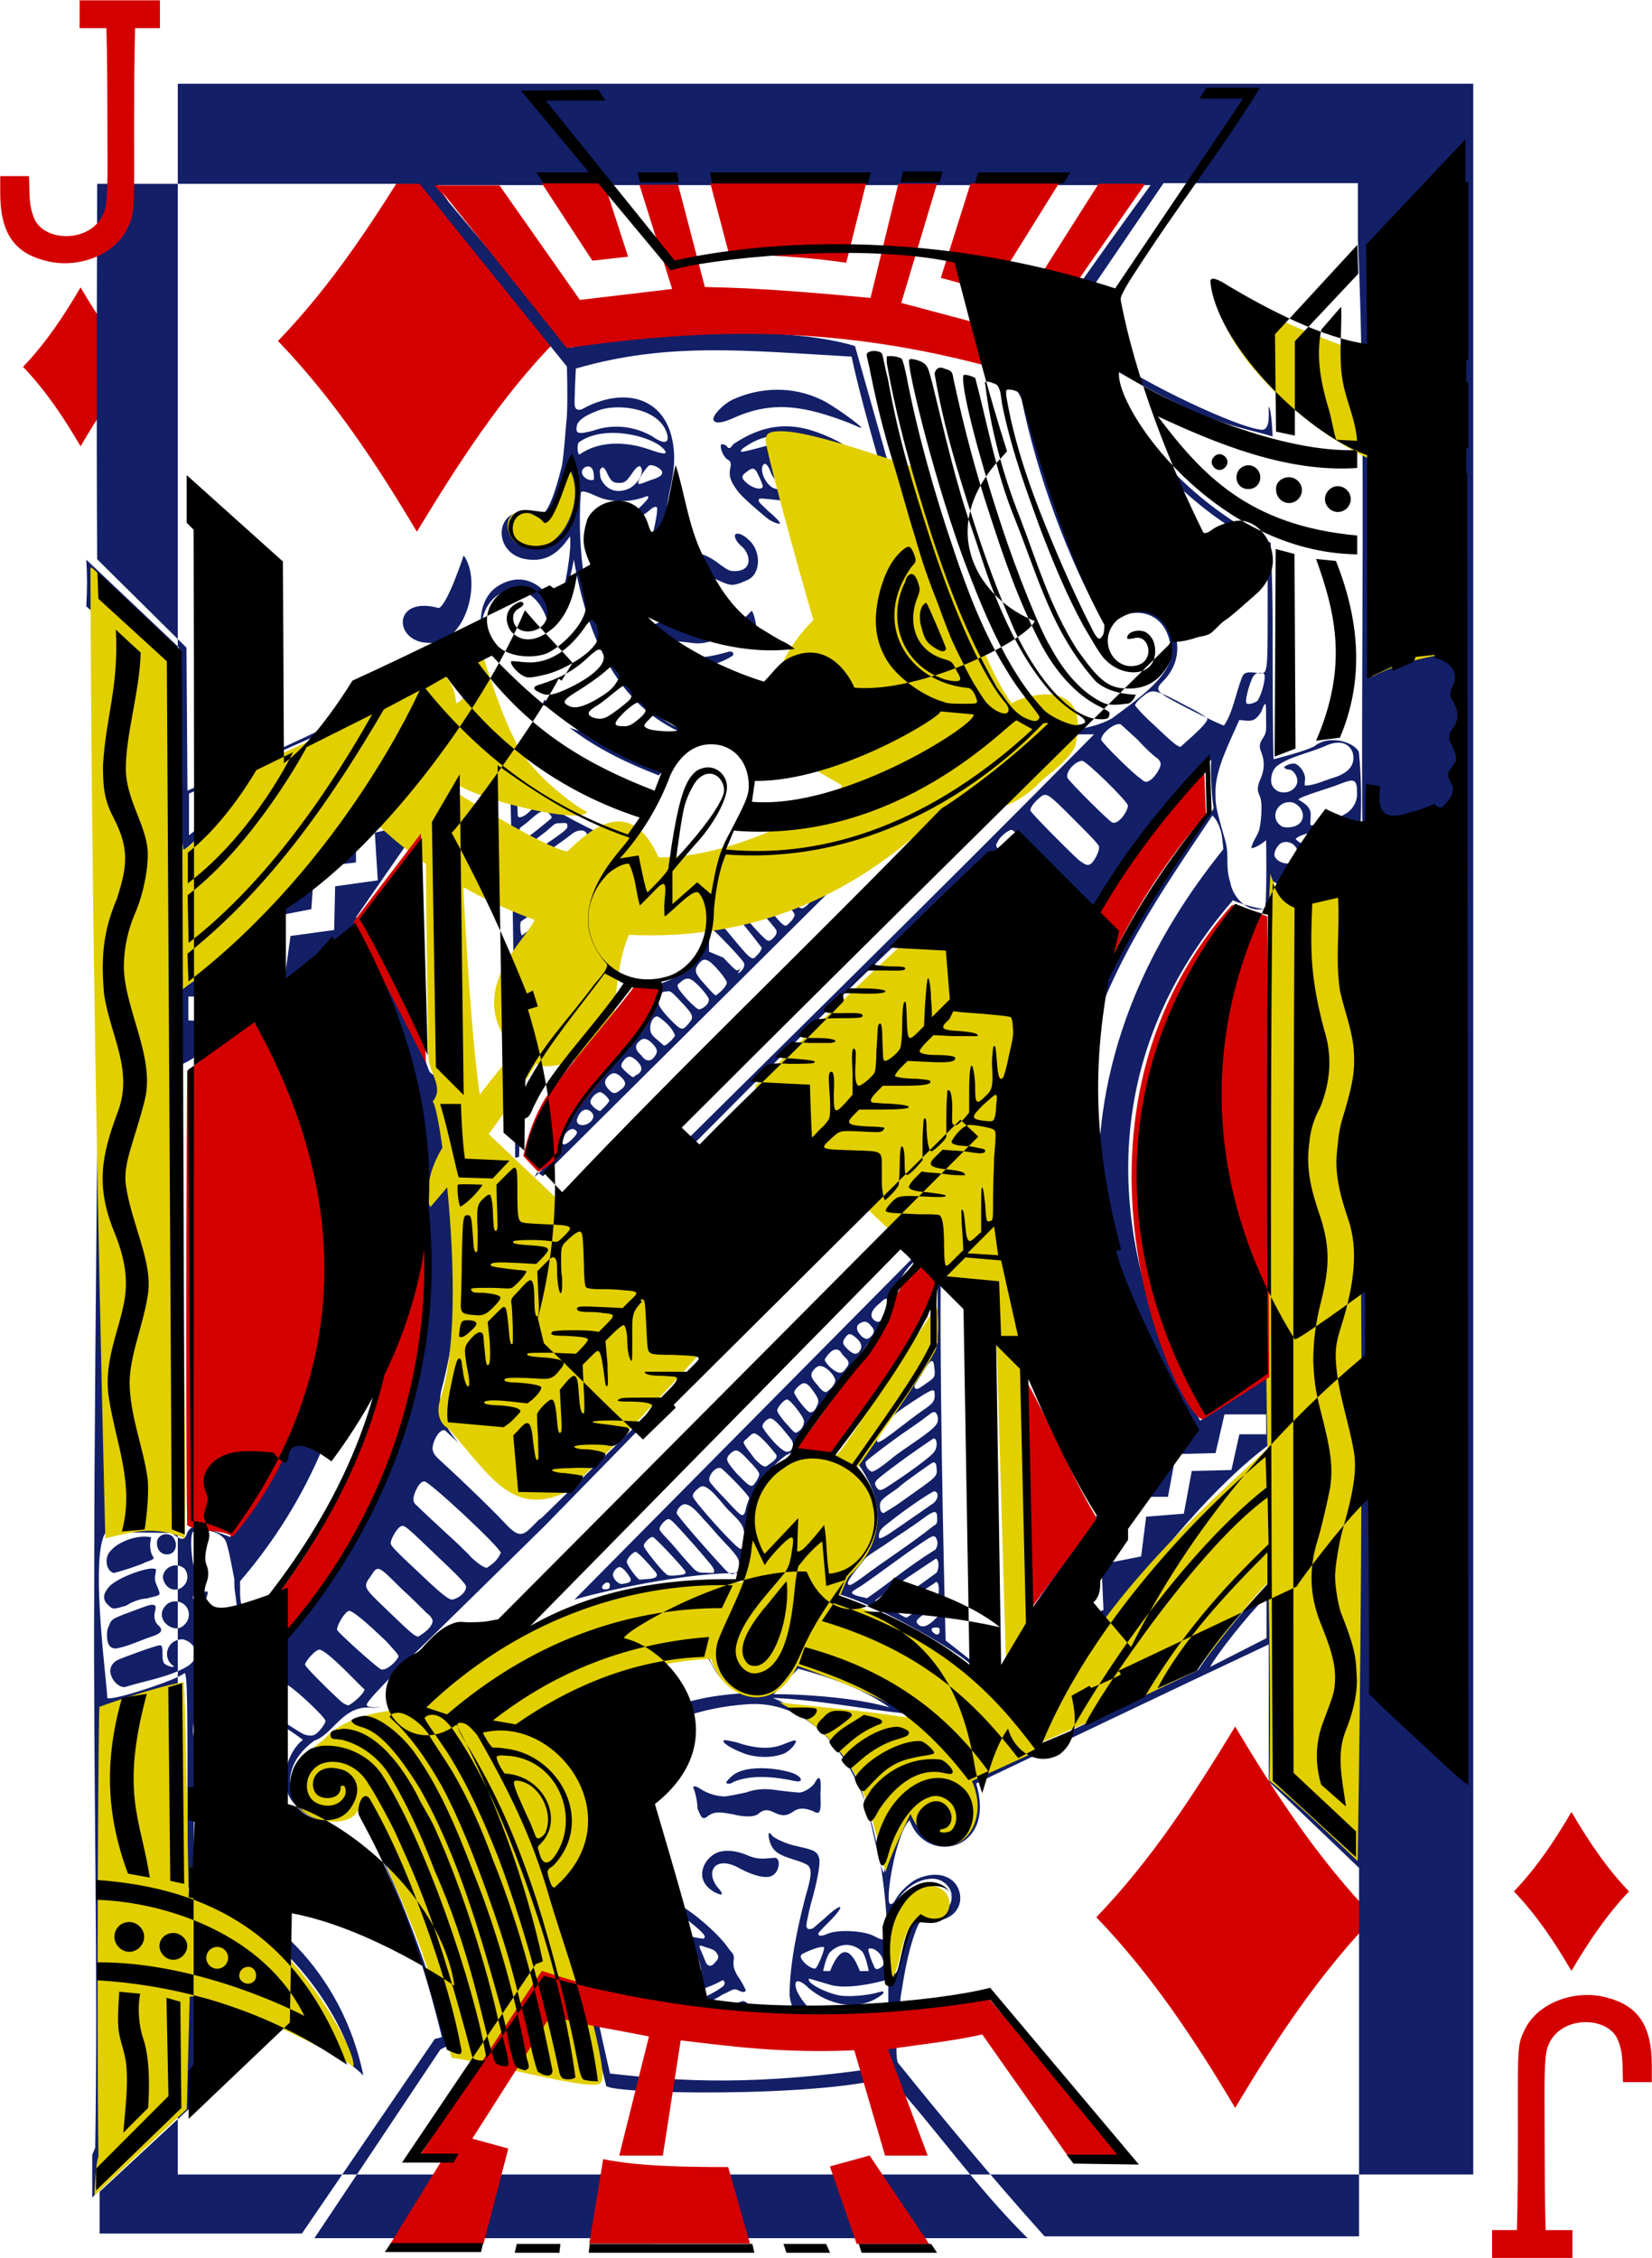 <svg xmlns="http://www.w3.org/2000/svg" width="165.8" height="226.6" viewBox="0 0 165.8 226.6"><style type="text/css">.st0{fill:#D40000;} .st1{fill:#131F67;} .st2{fill:#E2CF00;}</style><g id="g7094_1_"><path id="path7130-4_1_" class="st0" d="M8.087 44.79c-1.692-2.89-3.484-5.582-5.774-7.974 2.29-2.392 4.082-5.084 5.774-7.974 1.693 2.89 3.484 5.582 5.774 7.974-2.29 2.293-4.08 5.084-5.773 7.974z"/><path id="path7134-0_1_" class="st0" d="M157.716 197.8c-1.692-2.89-3.484-5.582-5.774-7.975 2.29-2.392 4.082-5.083 5.774-7.974 1.692 2.892 3.484 5.583 5.774 7.975-2.19 2.293-4.082 5.084-5.774 7.975z"/><path id="path7136-1_1_" class="st0" d="M41.836 53.363c-4.082-6.878-8.462-13.457-13.938-19.14 5.476-5.68 9.756-12.26 13.938-19.137 4.08 6.878 8.462 13.457 13.937 19.138-5.475 5.582-9.756 12.26-13.937 19.14z"/><path id="path7154-5_1_" class="st0" d="M123.967 211.556c-4.08-6.878-8.462-13.457-13.937-19.14 5.475-5.68 9.756-12.26 13.937-19.138 4.082 6.878 8.462 13.457 13.938 19.14-5.476 5.68-9.856 12.26-13.938 19.138z"/><path id="path6263-5_1_" class="st1" d="M17.843 218.234V8.407H147.86v209.827H17.843zM44.047 61.027c-4.68-1.295-4.58 3.39-1.095 3.49 3.783.3 5.475-6.18 3.584-8.772 0 0-1.594 4.884-2.49 5.283zM24.546 77.156l-5.575 2.492v4.187c2.39-1.894 4.182-4.087 5.576-6.68zm37.993 125.582c-1.096-.6-2.39-1.795-2.19-1.994.098-.1.696.1 1.193.3 4.38 1.793 7.766 1.694 12.942-.2.4-.1.996.598.797.996-2.29 3.59-9.756 2.293-12.743.898zm-2.12-4.682c-.995-1.495.3-.398.797.1 3.185 2.99 7.566 3.987 11.35 1.196.198-.2.198-.4.098-.498-.1-.3-.1 0-1.692.598-3.584 1.395-6.67.2-9.557-1.994-1.195-.897-1.792-1.395-1.792-1.694 0-.2.2-.4.597-.3.3 0 .997.2 1.494.2.896.1.797 0 1.792-.4 1.99-.896 3.783-1.295 5.874-.896.498.1 1.095.2 1.195.2.497-.2-.2-.798-1.99-2.193-.3-.3-.798-.5-.897-.698-.2-.4 0-.5.298-.5.697 0 3.982 2.693 5.078 4.288.298.498.597.498.597 1.096-.1.5-.1.998.4 1.795.397.5.796 1.396.796 1.396s-.1.3-.498.1c-.2 0-.3-.2-.598-.2s-.696.3-1.194.5c-4.58 2.89-8.76 1.495-12.146-2.094zm9.945-.215c.1 0-.298-1.694-.796-2.192-.897-.997-2.29-1.196-3.087-.2-.498.598-.996 2.094-.996 2.094s.697.2.896.2c0-.4 0-1.297.797-1.895.398-.3 1.095-.3 1.393 0 .598.3.797 1.495.896 1.894.298.2 1.094.1.895.1zm-5.43-2.492c-.598.3-1.494.498-1.693.897-.3.598.597.698 1.095.897.598.3.697.2.896-.3.1-.298.3-.697.498-1.095.4-.798-.1-.698-.795-.4zm6.844 1.587c.397-.4.397-.598.1-.997-.1-.2-.6-.4-.997-.498-.597-.2-.896-.4-.498.398l.498 1.197c.3.398.598.3.896-.1zm-60.4-39.07c.2 0 2.49-.697 3.286-1.096.797-.3.896-.3.598-.7-.1-.198-.2-.597-.2-1.095l.1-.698c-1.394-.3-3.385.498-4.082 1.395-.597.598-.497 1.894.3 2.193zm-.47 3.264c.4.398.5.398 1.793 0 .398-.3 1.394-.7 1.99-.7 1.494-.397 1.494-.198 1.096-1.195-.2-.4-.3-.797-.2-1.196.1-.5.1-.6-.1-.6-.697-.198-4.08.998-4.68 1.995-.496.598-.496 1.196.1 1.694zm78.05 33.204c.1.797.1 1.993.1 2.59 0 1.297.497 1.596.995.898.498-1.595.697-4.186 1.99-5.582.897-.3 2.092.2 2.79-.398 1.492-1.496.297-3.19-1.096-3.29-2.89-.1-4.98 3.39-4.78 5.782zm7.418-3.98c.1 1.594-1.493 2.69-3.086 2.292-.697-.2-.896 0-1.294.897-.996 2.592-1.294 5.084-1.593 6.778-.1 1.496-.697 5.484-.3 6.68 4.58 5.682 9.46 11.563 14.735 17.444h31.56v-36.982l-9.06-8.672v-13.756c-9.757 4.586-19.513 9.27-29.37 13.956 2.092 6.877-5.076 8.273-6.67 3.688-1.393 1.296-2.488 8.074-1.99 8.373 0 0 .2.2.498-.298.498-.897 1.194-1.495 1.89-1.994 2.092-1.196 4.48-.598 4.68 1.595zm-25.055-.712c-1.593-1.196-.697-3.09.597-3.688.697-.3 1.792-.3 2.986.2 1.096.498 1.693.398 2.788.298.697-.1.597 1.396-.2 1.795-.497.3-1.692.1-3.185-.698-2.59-1.496-3.684.398-2.09 2.092.795.997-.698.2-.897 0zm-52.478-22.43c1.394-.897.796-2.392-.498-2.69-1.692 0-2.09 1.992-.896 2.69 0 .2-.596 0-.895-.2-.498-.398 0-1.893-.498-1.893-.398 0-3.882 1.294-4.28 1.494-1.593.897-.1 2.89.796 2.69 1.892-.597 4.48-.996 6.272-2.092zm-8.1-3.062c0 .897.3 1.295.896 1.295 1.196-.2 2.39-.797 3.585-1.196.896-.3 1.294-.6.598-1.197-.2-.2-.4-.598-.3-1.196.2-.698.1-.798-.298-.798-.298 0-.995.3-2.887.996-.995.4-1.195.5-1.394 1.097-.2.4-.2.598-.2.997zm10.22 11.752c.198-.3.696-1.794.696-2.193-.1-.698-.596-.798-.995-.4-.497.5-.398 1.197-.697 1.695-.1.2-.2.4-.2.598.2.5.897.598 1.196.3zm4.127-8.634c15.83-16.846 25.585-40.17 8.462-72.268-1.095-.997-2.49 2.292-2.688 2.392l-2.19 1.894c11.548 20.036 9.557 42.962-4.58 59.41v.996c0 2.293.697 2.193 1.693 1.097.994-1.098.297-.2-.1.198-.4.4-.897 1.096-1.096 1.296.1 1.595.995 4.087.498 4.984zm-1.077-5.012c-.2-.498-.3-1.495-.398-2.293-.1-.498-.1-.996-.1-1.495-.2-.997-.597-3.29-.896-3.887-.397-.597-1.193-.996-2.19-.996-.795-.1-.895 0-1.094.2-.3.498-.1 2.89.2 3.687.397.998.1 1.596-.1 2.593-.1.4-.1.4 0 .4.796-.1 1.095-.998 1.393-.7.1.1-.2.898-.5 1.696-.397.796-.496 1.992 0 3.487.3.798.1 1.097 0 1.496-.098.3-.297 1.295-.297 2.292.398 1.196.2 1.794 0 2.193-.498 1.097-.797 2.492-.598 3.29.1.398.4.1.598-.598.298-1.197.697-1.496 1.692-1.496.697 0 .797.2.996-.1.498-.697 1.793-3.29 1.892-3.987.3-1.694.3-3.19-.597-5.78zm7.56 11.846c.4-.2 1.096-1.097 1.096-1.396 0-.3-2.687-2.89-3.782-3.588-.498-.3-.697-.1-1.593 1.096-.796 1.097-.896 1.097-.697 1.296.2.2 2.887 1.994 3.783 2.492.2.1.798.3 1.196.1zm5.013-4.547c-.4-.3-3.584-3.788-4.48-3.988-.398-.1-1.494 1.197-1.494 1.496 0 .2 1.992 2.193 3.385 3.49.397.397.796.597.995.597.398-.2 1.493-1.097 1.593-1.595zm3.407-3.304c0-.2-.398-.598-1.195-1.495-2.19-2.093-3.385-3.09-3.783-3.09-.398.1-1.194 1.396-1.194 1.894.1.298 3.783 3.588 4.28 3.887.498.498 1.792-.798 1.892-1.196zm3.4-3.4c.1-.298-.1-.597-.598-.996-.298-.3-1.493-1.495-2.588-2.492-2.29-2.293-2.29-2.293-2.987-1.196-.797 1.096-.797 1.096 1.493 3.29 2.39 2.292 2.887 2.79 3.285 2.79.598-.398 1.196-.797 1.395-1.395zm-25.47-2.103c-.4-.1-.797 0-1.096.2-1.693 1.395.696 3.29 1.692 2.092.697-.6.597-1.994-.598-2.293zm28.855-1.502c0-.2-.498-.798-2.19-2.393-4.18-3.987-3.982-3.887-4.48-3.588-.3.2-.896 1.196-.896 1.595 0 .298.398.697 3.484 3.587 1.792 1.695 2.39 2.094 2.688 2.094.598-.1 1.394-.697 1.394-1.295zm-28.74.194c.796-.4.995-1.296.497-1.994-.896-.798-2.19-.1-2.19.897.2.997.996 1.395 1.692 1.096zm32.225-3.588c0-.5-7.168-7.177-7.666-7.177-.3 0-.598.3-.897.996-.298.7-.298 1.098.1 1.397.498.498 1.89 1.794 3.186 2.99.795.698 1.69 1.595 1.99 1.894.696.8 1.592 1.397 1.89 1.397.4-.3.997-.598 1.395-1.495zm-32.608-.81c0-.298-.1-.498-.3-.797-.497-.498-1.393-.3-1.592.4-.2 1.693 1.892 1.793 1.892.398zm5.23-52.434l1.393-4.286 4.28-.1.598-4.286 4.38-.598.1-4.386 4.28-.598-.298-4.785 3.882-.898-.2-4.386 3.585-1.096-.1-3.788.598-.5-1.493-1.593-1.295.397v3.888l-3.683 1.096.398 4.387-3.584.798v4.685l-4.18.498-.3 4.187-4.08.797-.6 4.087-3.88.298-1.196 3.588h-2.588v2.393l3.982.198zm46.714 76.885c-.1-.3.2-.3.797.1.597.398 1.593.697 2.29.697.298 0 1.294-.2 2.19-.398 1.095-.4 2.09-.4 3.285-.2.896.1 1.693.2 1.892.2.597.1 1.593-.598 1.792-1.097.697-1.196.497.997.497 1.196 0 1.098.2 2.394-.696 1.796-.498-.2-1.295-.5-1.992 0-.696.498-1.194.498-1.99.1-.598-.3-.996-.3-1.494.1-.497.497-1.89.298-2.587.1-1.195-.2-1.892-.4-2.688.298-.398.2-.498.1-.896-.897 0-.798-.3-1.894-.4-1.994zm3.296-.55c-.1-.1.597-.798.996-.997 1.294-.698 3.783-.598 5.674 0 .996.398 1.095.997.2.797-1.892-.4-4.28-.698-6.173.1-.2.2-.597.2-.697.1zm1.706-2.993c-1.294-.5-1.99-.997-1.99-1.197 0-.2.298-.1 1.294.1 1.393.5 3.086.798 4.48.3.995-.4 1.493-.6 1.493-.4 0 .2-.4.798-1.096 1.197-1.394.598-3.186.398-4.182 0zm28.38-3.698l.996-.1-.298-4.087 3.584-1.096-.3-4.088 3.784-1.296-.2-4.585 3.983-.797.5-3.987 3.782-.3.796-4.285 3.982-.1.797-3.587h2.688v-1.994h-4.182l-.896 3.887-3.982.1-.796 4.285h-4.083l-.498 4.586-3.883.598v4.984l-3.783.997.298 4.286-3.783 1.395.398 4.087 1.095 1.097zm25.215-95.406c-.497.4-.696 1.096-.597 1.794.498 1.396 2.39.997 2.59-.1.098-.398-.2-1.096-.698-1.295-.1 0-.4 0-.598-.2-.1-.1.598-.498 1.095-.398.497.2.995.897.995 1.495 0 .2-.1.598 0 .698.896 0 1.89-.5 2.887-.798 1.593-.498 2.19-1.395 1.892-2.492-.3-.897-1.195-1.296-2.49-.797-1.692.797-3.683 1.096-5.077 2.093zm-69.375 99.574c5.475-3.888 8.76-6.08 15.83-6.48-2.49-.996-2.888-2.392-3.685-3.688-8.76.798-13.44 3.59-17.52 6.28 1.69.698 3.483 1.695 5.375 3.888zm30.45-5.063c-2.688-1.894-5.874-2.99-9.16-3.887l-2.488 2.59c-.2-.098 7.268 0 11.648 1.297zm25.723-24.937c-17.223-26.515-5.674-49.84 6.372-64.693.398-.498.497-.498.398-.897-.1-.498-.3-3.09-.2-4.585-22.1 22.03-22.697 50.638-8.86 73.365.996-.897 2.987-2.094 2.29-3.19zm2.703-2.373c-2.787-4.685-17.92-30.302 5.078-58.81 0 0-.1-1.496-.3-1.995-.298-.996-.795-1.395-.795-1.395-9.656 14.553-23.693 32.695-6.172 64.294l2.19-2.093zm-13.13-48.053c.3-.3.797-1.296.797-1.694 0-.4-.298-.698-2.887-3.29-3.484-3.49-4.08-4.087-4.48-4.087-.398 0-1.493.997-1.493 1.396 0 .198.996 1.295 3.385 3.687 4.48 4.485 4.28 4.286 4.68 3.987zm3.128-6.633c0-.2-.3-.597-1.095-1.395-1.99-2.093-4.877-4.685-5.077-4.685-.298 0-1.194.698-1.393 1.196-.2.3-.2.4 0 .698.398.598 4.778 4.785 6.072 5.88.797.6 1.394-1.195 1.494-1.693zm1.706-2.612c.4-.2.996-1.395.896-1.794 0-.2-1.194-1.395-2.488-2.69-2.688-2.693-2.788-2.792-3.485-2.194-.597.498-.995 1.096-.896 1.296.1.3 4.08 4.286 4.877 4.984.697.498.797.498 1.095.398zm20.317-.207c1.293-1.196-.2-2.49-1.196-1.893-.398.3-.697.897-.597 1.296.3.598 1.195.897 1.792.598zm2.58-.4c2.09-.597 3.085-.896 3.583-1.594.298-.498.298-.697 0-1.495-.3-.697-.697-.896-1.99-.198-.897.498-2.988.698-3.685 1.196-.298.2-.1.2.1.4.498.298.796.497.697.996-.1.996 0 1.096 1.294.697zm-2.18-3.29c.995-.498.796-1.794-.3-2.292-1.492-.4-2.488 1.395-1.293 2.293.3.3 1.195.2 1.593 0zm3.375-.508c1.493-.5 2.09-.898 2.49-1.695.297-.698.198-.897.198-1.595-.1-.997-.598-.797-1.892-.3-.696.3-3.88 1.197-3.98 1.496 1.592.897 1.194 1.396 1.194 2.492 0 .2.697 0 1.99-.398zm-20.294-1.497c0-.4-4.18-4.486-4.578-4.486-.697 0-1.693 1.096-1.494 1.694.1.3 3.982 4.186 4.48 4.485.598.298 1.593-1.097 1.593-1.695zm2.3-2.597c.198-.1.497-.498.696-.797.398-.697.398-.996-.1-1.395-.2-.1-1.094-.897-1.89-1.794-.897-.796-1.693-1.594-1.793-1.594-.697-.1-1.99 1.097-1.89 1.595.098.3 3.284 3.49 3.98 3.89.4.397.598.397.996.098zm5.685-6.09c0-.098-.697-.597-1.892-1.195-3.584-1.894-3.584-1.894-4.68-.996-.397.3-.696.697-.696.797 0 .1.797.997 1.792 1.894 1.99 1.894 2.488 2.293 2.787 2.293.497-.498 2.588-2.192 2.688-2.79zm5.003-1.812c.398-.5.896-2.293.697-2.692-.2-.2-.797-.2-.996.1-.3.2-.997 2.492-.797 2.79 0 .2.696.1 1.095-.198zm-38.704 77.346c.298 0 .995-.498 1.99-1.296.996-.897 4.282-2.79 4.58-3.588.2-.4 0-1.097-.298-1.097-.3 0-.3.2-2.49 1.696-1.493.996-3.98 2.89-4.38 3.29-.1.398.3.896.598.996zm-.473 12.708c2.192-1.495 3.983-3.09 6.87-4.884.2-.3.3-.698.1-1.097-.2-.4-.398-.3-1.294.298-2.09 1.396-4.28 3.09-6.172 4.386-.598.4-1.096.598-.996.798.3.3 1.195.398 1.493.498zm2.19.937c1.493-1.196 3.186-2.293 4.78-3.49.198-.198.297-.995.098-1.295-.2-.2 0-.2-.497.1-.597.4-4.38 2.89-5.077 3.49-.398.298-.796.497-.597.597.398.398.896.597 1.294.597zm1.802 1c.3-.2 2.887-1.894 3.086-2.093.2-.3.2-1.396-.1-1.496-.696.5-4.08 2.592-4.08 2.99.397.3.895.6 1.094.6zm2.795.202c.4-.4.498-.4.498-.798 0-.698-.2-.698-1.194 0-.696.498-1.194.797-1.094 1.096.497.798 1.294.2 1.79-.3zm.312 1.495c.198-.1.198-.2.198-.4 0-.298-.1-.298-.398-.298-.896 0-.1.798.2.698zm-10.055-4.082c.398-1.296.896-2.293 1.792-3.19 3.484-3.09 2.39-6.878.2-9.968 2.886-3.987 5.674-8.173 8.063-12.06v-6.28h.3c-.1 13.755.496 36.183.496 36.183l2.788 2.193-.398.2c.597-.1-8.064-5.582-13.24-7.077zm2.444-1.608c2.388-1.794 4.777-3.29 7.167-5.183.298-.2.398-.2.398-.698 0-.897-.2-.897-1.095-.3-.398.3-1.792 1.297-3.186 2.194-1.394.997-2.787 1.794-2.987 2.093-1.294 1.596-1.79 2.294-1.692 2.493.1.3.398.1 1.394-.598zm2.698-4.39c1.195-.798 4.18-2.892 4.48-3.09.498-.4.597-1.098.1-1.197-.2 0-2.49 1.495-4.38 2.99-.897.698-1.196.897-1.196 1.595 0 .2.2.2.996-.3zm1.207-3.205c3.783-2.69 3.683-2.492 3.584-3.49 0-.298-.1-.497-.3-.497-.1 0-.797.498-1.493.997s-1.693 1.196-2.09 1.595c-1.295.897-1.793 1.196-1.793 1.694s.1.797.398.797c.1-.1.896-.5 1.693-1.097zm-.493-2.103c1.792-1.196 3.684-2.592 3.883-2.99.298-.4.298-1.297-.1-1.297-1.792 1.197-3.882 2.692-5.376 3.888-.2.2-.4.3-.498.598 0 .3.298.698.497.698.298 0 .696-.3 1.592-.897zm-1.197-4.194c1.295-.897 2.59-1.993 3.883-2.89.995-.698 1.294-.897 1.195-1.795 0-.498-.498-.2-2.19.898-1.195.797-1.793 1.196-2.19 1.694-.3.698-1.295 1.396-1.395 2.193 0 .3.2.2.697-.1zm4.077-5.495c.995-.698 1.095-.698.995-1.595-.1-1.097-.298-1.097-1.194.398-.598.998-.896 1.297-.797 1.497.2.3.398.1.996-.3zm-3.665-8.29c-.1-.5-.3-.4-.797.098-.995.798-1.095 1.396-.498 1.794.3.2.598.1.697-.3.497-.896.597-1.294.597-1.593zm-5.293 7.847c-.1-.5-.697-1.097-1.095-1.296-.4-.2-.698-.2-1.097.298-.398.498-.2.797.4 1.495.397.5.596.698.895.698.298-.198.896-.697.896-1.195zm-20.632 19.762c-.298-.5-.796-1.097-1.095-.997-.298.1-.597.498-.597.797.1.5.597.897.896.897.697-.1 1.095-.2.796-.697zm2.397-.734c-.5-.6-1.594-1.795-1.793-1.795-.3 0-.896.698-.896.997 0 .3.996 1.695 1.295 1.794.896-.1 2.39 0 1.394-.997zm3.196.196c-.1-.3-3.086-3.49-3.286-3.49-.298 0-.896.6-.896.898 0 .2.996 1.495 1.892 2.492.498.498.498.498 1.095.498.5-.1 1.295 0 1.196-.4zm5.39-.698c0-.698-.3-.997-1.693-2.492-.497-.498-1.294-1.495-1.89-2.093-.997-1.196-1.494-1.495-1.893-1.495-.298 0-.796.498-.796.897 0 .198 2.49 3.09 4.78 5.58.496.5.695.7 1.193.4.3-.2.3-.598.3-.798zm-3.958-7.777c-.498.4-.697.598-.697.897 0 .4 4.38 5.283 4.78 5.283.2 0 .2 0 .298-.598.3-1.595-.2-1.994-1.294-3.09-.796-.698-2.29-3.09-3.086-2.492zm7.648-3.314c-1.195-1.495-1.892-2.093-2.19-2.093-.2 0-.4.2-.697.5-.5.397-.4.397-.1.896.198.3.596.797.895 1.196.697.697.996.896 1.294.597.397-.3 1.094-.698.796-1.096zm-.563-3.598c-.3 0-.797.498-.797.797 0 .198.996 1.494 1.693 2.092.596.5.795.598 1.193.3.3-.4.2-.798 0-1.097-.497-.598-1.593-2.093-2.09-2.093zm3.382.287c0-.4-1.294-2.094-1.693-2.194-.298 0-.995.798-.995 1.097 0 .2.3.598.697 1.096.896.996 1.095 1.295 1.294 1.096.398-.2.697-.6.697-1.097zm1.41-1.794c.098-.4-.1-.698-.6-1.396-.596-.797-.895-.797-1.492-.2-.2.2-.3.4-.3.5 0 .298 1.296 1.993 1.594 1.993.498 0 .598-.5.797-.897zm-2.285 4.08c-.1.5-.298.898-.896 1.097-3.982 2.89-3.882 7.576-4.68 11.862-6.47-.1-16.724 2.592-16.624 2.692l34.346-34.69s.398.1.2.4c-2.79 1.993-2.59 5.88-4.48 7.874-2.988 3.79-5.875 7.08-7.866 10.767zm-18.627 14.268c.1-.398-.298-.498-.597-.2-.298.3-.2.6.3.5.198 0 .297-.1.297-.3zm10.47-1.45c.1-.298-.2-.597-1.99-2.69-1.893-2.094-2.29-2.592-2.59-2.592-.298 0-.896.697-.896.997 0 .098.3.497.697.896.398.398.996 1.096 1.493 1.694.797.897 1.195 1.396 1.494 1.595.3.2.498.2.996.2.598 0 .797.1.797-.1zm3.233-6.483c.1-.398.298-.797.298-.896 0-.3-2.39-2.692-2.787-2.99-.498-.3-1.394.697-1.195 1.295.1.198.797.996 1.593 1.793.996 1.097 1.493 1.595 1.692 1.595.2 0 .3-.3.4-.797zm1.01-2.612c.2-.3.298-.598.298-.697 0-.2-.398-.697-.995-1.295-1.096-1.196-1.296-1.296-1.893-.798-.597.598-.398.798.597 1.994 1.394 1.396 1.494 1.596 1.992.798zm8.964-11.272c.398-.498.398-.698 0-1.096-.2-.2-.398-.4-.498-.598-.3-.4-.796-.3-1.195.2-.2.198-.398.497-.398.597 0 .1.198.398.497.697.796.698 1.195.797 1.593.2zm1.434-1.83c.298-.4.1-.897-.398-1.296-.498-.4-.697-.498-.996-.1-.398.5-.398.698.1 1.196.597.598.995.698 1.294.2zm1.1-1.402c.4-.398.4-.697 0-1.096-.298-.4-.596-.498-.994-.3-.598.3-.498.798.1 1.396.397.3.596.3.895 0zm-26.177 73.96c7.07.796 14.635 1.295 27.875-.7l.1-4.485c-4.18 3.29-9.657.996-9.955-2.692 0-3.29.896-7.177 1.592-9.868.597-1.994.696-2.79.2-3.19-1.196-.698-3.187-.698-3.685-2.093-.3-.698-.3-1.496.1-.897.2.3 1.493.897 2.488 1.096 1.792.4 2.09.498 2.29 1.296.1.498-.2 2.093-.597 3.588-.3.997-.697 2.692-.697 3.09 0 .4.298.4.596.3.1 0 .797-.698 1.195-.997 1.693-1.595 2.19-1.496.797 0-.597.598-1.393 1.395-1.393 1.495 0 .3.298.3.995 0 .995-.4 3.384-.3 4.48.2 1.293.697 1.393.597 1.393-1.396-.2-3.788-.896-8.274-2.09-11.763-1.892-5.383-5.775-10.268-11.55-10.068-7.067.398-11.25 3.19-16.027 6.58 2.887 6.378-1.294 11.362-2.788 11.96-.1.1 1.892 6.48 2.788 9.77.498 2.79 1.89 8.77 1.89 8.77zM90.65 54.332c-.2-.398-4.083-13.157-5.178-18.54-10.553-.598-18.418-1.495-27.677 1.196 0 0-.2 3.59-.1 3.788.1.4.4.4.698.3 4.282-2.393 8.96-1.297 9.26 4.485.1 2.193-.598 3.787-.797 5.88-.1 1.895-1.593 4.287-.697 5.682.1.2.697.5 1.593.898 1.592.697 2.19 1.295 2.288 2.292.2.698-.298 1.196-.398.5-.1-.5-.2-.898-2.09-1.497-1.892-.697-2.39-1.395-2.59-1.794-.297-.598-.198-.897 0-1.794.5-1.894.997-3.788.997-4.685 0-.3-.398-.2-.797.2-.597.498-3.086 2.093-3.086 2.093s.398-.698 1.095-1.396c.796-.797 1.89-1.794 1.89-1.993 0-.3-.1-.1-.895.1-1.394.4-3.086.3-4.18-.2-.897-.398-1.594-.697-1.694-.398-.397 5.782.4 11.663 2.79 16.248 2.09 4.187 6.57 9.37 13.24 8.174 6.868-1.196 13.54-6.778 13.34-6.778-2.59-5.782.398-10.168 2.986-12.76zM36.478 208.306c-3.086-3.09-10.752-6.38-16.028-7.874-.4-.1-.797-.3-.797.2l-.1 10.465-9.557 8.872v4.186h20.31l13.34-19.536s.597-.1.696-.2c-2.49-10.366-6.073-18.64-8.463-22.826 0 .1-3.384 2.79-6.37-.598-1.693-1.894-.698-5.184.895-6.38-1.294-.996-4.082-2.79-5.973-3.29-.4-.1-.897.7-1.096 1.396-.3 1.097-.896 2.094-1.295 3.29-.4.997-.797 1.096-1.394.797-.996-.3-1.195-.398-1.195-.398v12.36c7.368 2.492 14.835 8.97 17.025 19.537zM66.12 77.82l2.19-2.39c-3.385-.4-6.97-.998-11.15-2.393 2.886 2.192 5.873 3.587 8.96 4.783zm-11.712-7.1c3.783 1.295 8.66 4.286 14.634 3.09-5.475-2.193-9.656-7.277-11.448-17.644-.4 1.994-1.196 6.18-2.49 6.68-1.792-6.88-8.96-2.892-6.073 2.69C42.01 70.022 33.35 72.813 25.484 76.7c0 0-1.195 3.69-7.068 8.673-1.095-5.88.2-14.554-.498-20.435l-9.26-8.772c.1 1.695.1 2.692 0 4.685.3.3.6.5.997.7.597 33.79-.2 67.184-.2 97.885-.1 18.84.4 38.377.1 56.12l-.298.698v4.286l9.457-9.072s-.398-6.38.1-11.263c5.973 1.196 11.548 3.987 16.526 7.077.597.2-3.086-12.26-16.526-17.843v-12.36c0-8.175-.1-9.072-.3-9.172-.497.598-7.366 2.89-7.764 2.492.2.1-1.89-14.453-.1-16.646l6.57.1c1.893 1.494 1.096-.3 2.19-.6.698-.198 3.685.998 3.685.998 12.543-14.852 11.25-39.174 2.29-52.93-2.29 1.894-4.78 4.386-7.07 5.482v-7.576c11.948-7.675 24.99-30.003 24.193-30.103 0 0 3.683 3.588 5.176 5.682L35.738 92.05c2.688 5.484 5.475 10.368 7.267 15.253.2.697.996.598 1.195 1.295.2.598-.597 1.396-.498 1.994 2.49 9.57 3.086 19.737.598 28.907-.498 2.093.398 3.787 1.692 5.282.1.1-1.195-1.096-1.294-1.196-.398-.3-1.195.698-1.294 1.794.1.698.497.898.995 1.396.895.797 4.58 4.286 6.17 5.98 1.395 1.496 1.793 1.496 2.79.5.298-.3.596-.6.795-.798 0 .1.4-.3.498-.4l21.305-20.832c2.488-2.393-21.305 21.93-21.305 21.93s-11.548 11.363-14.435 14.154c-2.887 2.89-3.285 3.49-3.385 3.688-.2.4.896.4 1.493.3 0 0-.398.1-.896.1-2.986-.4-3.982 2.69-5.873 3.288-4.978 3.59-1.593 9.27 3.185 7.377l1.195-.598c2.887 5.382 7.068 15.25 9.06 23.823l-.797.4-12.643 18.938h71.58c-5.178-5.083-9.558-11.463-13.94-16.148-7.167 2.093-28.77 1.695-28.372.797 0 0-3.285-13.257-5.077-19.736 5.874-5.085 5.277-12.96-3.285-16.548 6.172-4.884 12.444-6.58 18.517-6.978 1.99 4.984 6.57 5.383 8.76.698 0-.1 8.264 2.492 11.25 5.283-4.48-.498-8.96-1.395-13.44-1.595 3.983 1.595 7.965 5.682 9.26 10.367.596 1.694 1.592 7.177 1.89 7.177 0 0 1.494-6.38 2.688-5.98 2.987 6.18 8.064 1.494 5.874-3.39 7.566-3.59 16.028-7.675 22.997-10.965 1.99-3.09 6.968-8.872 7.366-8.872 0 0 9.16-52.632 9.16-70.175-.3-21.133.397-44.657-.5-64.494v-5.682h-19.51l-13.84 20.334s-.1.3-.1.5c1.893 8.173 4.282 15.25 8.065 22.826 5.277-3.988 9.658 2.59 5.775 6.38-.697.697-.498.896.2 1.395.696.498 5.674 2.99 5.972 2.99.896-1.296 1.195-3.29 1.792-4.785.198-.598.597-.598 1.493-.498 1.095.1 1.095.598 1.095-6.48v-6.08c-6.77-3.09-15.63-10.965-16.028-19.138 3.882 2.79 12.842 6.977 15.23 7.276 1.096.3.897-1.495.897-2.292.3.2.398 2.99.398 2.99-3.982-1.196-5.973-.997-15.83-6.678 1.694 8.074 9.758 14.453 15.63 17.344 0 0 .2 3.788.2 8.074 0 13.058.1 13.656.1 13.656s3.186-.797 4.082-1.296c1.592-1.295 4.18-.3 4.48.598.497 4.984 0 9.47-.1 14.255-2.688.198-4.18.796-5.575.796-.896-.1-1.394-.1-1.892-.598-1.294-2.79-1.194-.997-1.393 1.097-.1.598-3.385-.5-3.684-.698-14.037 16.248-12.842 34.888-3.285 52.232 1.593-1.097 4.28-3.09 6.97-4.486.098 2.193.098 6.778.098 6.778-11.05 8.074-24.19 29.505-23.793 29.605l-4.48-5.383s2.788-4.485 3.783-5.68c.1-.1.2-1.497.2-1.497l6.868-9.868c-2.887-6.58-6.87-11.664-7.964-18.143-4.58-20.634.398-30.9 0-31.698 0 0-.1-.4-.2-.5-.198-.1 0-.2.2-.498.3-.598.797-1.794.697-2.093-.1-.3-3.783-3.988-6.97-6.98-1.69-1.594-1.592-1.793-2.488-.896-.3.3-1.096 1.296-1.096 1.296-11.448 10.666-20.508 20.335-32.056 31.598l-.597-.498c16.726-16.647 33.65-33.193 50.176-49.94h-2.887c.098-.2.198-.398.397-.498 1.593 0 3.186-.5 4.28-1.097 2.39-1.794 5.775-4.087 5.974-6.48-.198-4.484-3.882-5.083-6.67-2.89-3.782-6.778-6.77-14.952-8.362-22.627-.1-.4-.597-.997-.697-1.495.798-2.492 13.64-20.036 13.64-20.036H43.603L57.34 34.935c0-.698 19.514-2.99 28.473-.2l5.476 19.338c-4.98 4.785-6.373 12.66 2.687 16.746.2.398-.896.996-.896.996.1-.2.4-.498.3-.697-2.49-1.098-5.078-3.79-5.078-3.79-5.475 4.287-10.552 6.68-15.63 6.88 0 0 2.688 1.793 3.186 3.786 0 0-.2 0-.3-.1-.496-.697-1.79-2.79-2.886-3.488-1.792-.4-2.887-.1-4.28.897L66.5 77.1c-4.38-1.396-9.16-3.59-11.847-6.88zm-.75 47.426l1.99-1.994c.2-1.495.6-3.29 2.29-5.383 1.892-2.29 3.983-4.384 5.476-6.378 1.79-2.392 2.787-4.585 2.39-5.582 2.687-.5 5.175-2.89 5.275-7.277 0-2.292 1.095-5.682 1.195-5.582 0 0 19.014-.697 32.056-13.157 0 0 .896.2.697.4-4.978 4.983-10.254 8.67-16.427 10.964L54.5 118.047l-.597-.4zm3.78-3.835c.498-.5.597-.698.3-.897-.4-.4-1.296.398-1.296 1.196 0 .4.4.3.996-.3zm1.81-1.708c.397-.398.397-.697.1-.996-.5-.5-1.097-.2-1.395.597-.3.697.597.997 1.294.398zm1.5-1.6c.2-.2.4-.498.4-.498 0-.3-.698-.897-.897-.897-.4 0-.996.598-.996.996 0 .3.697.898.996.898l.497-.5zm1.5-2.995c-.497-.4-.796-.4-1.194 0-.5.498-.4.897.098 1.395.398.4.598.4 1.095 0 .598-.4.697-.797 0-1.395zm1.8-.21c.497-.398.397-.797-.1-1.295-.598-.598-.996-.598-1.394 0-.2.2-.2.498-.2.498 0 .2.995 1.097 1.194 1.097.1 0 .2-.2.498-.3zm1.6-1.695c.398-.498.398-.797-.2-1.395-.497-.498-.895-.598-1.293-.2-.498.4-.4.898.2 1.396.397.598.895.698 1.293.2zm1.9-1.9c.297-.298.198-.298 0-.697-.3-.598-1.395-1.495-1.594-1.495-.4 0-.698.598-.698 1.196 0 .597.298.797.995 1.395.498.4.3.4.697.2.2-.2.498-.4.598-.6zm1.5-1.4c.697-.798.598-.898-1.095-2.692-.597-.598-.697-.698-1.095-.598-.398 0-.398.1-.597.498-.398.698-.1 1.097.896 2.193 1.194 1.197 1.294 1.296 1.89.598zm1.7-1.8c.298-.2.398-.498.398-.697 0-.3-1.294-1.794-1.79-1.994-.3-.2-.698-.1-1.096.3-.3.2-.3.298-.2.498.1.4 1.792 2.193 2.09 2.193.1 0 .4-.1.598-.3zm1.7-1.6c.298-.3.497-.598.497-.797 0-.3-1.394-1.994-1.89-2.193-.4-.2-.6-.1-.997.398-.398.6-.3.898.597 1.894.797.897 1.096 1.197 1.195 1.197.1-.1.3-.2.597-.5zm1.6-1.7c.398-.2.796-.697.597-1.096-.2-.4-2.688-2.99-2.986-3.19-.498-.3-.498.1-.498 1.395v.697L72.6 96.11c1.593 1.694 1.295 1.295 1.693 1.095zm1.998-1.9c.2-.198.4-.497.4-.697-.996-1.296-4.082-5.283-4.58-5.083-.1 0-.1 0-.1.1-.1.398-.2 1.195-.1 1.893.996.897 3.186 3.888 3.684 4.087.3.2.398 0 .697-.3zm1.603-1.7c.2-.2.3-.398.3-.598s-.3-.498-.698-.996c-.4-.398-1.095-1.295-1.593-1.893-2.788-3.59-3.086-3.788-3.485-3.49-.298.2-.398 1.097-.2 1.396.2.5 3.386 4.287 4.382 5.283.696.698.795.798 1.293.3zm1.7-1.6c.2-.2.398-.498.398-.698s-.497-.697-.895-1.295c-.498-.6-1.295-1.496-1.792-2.094-1.295-1.495-1.295-1.595-2.29-1.694-1.394-.1-1.294.2.398 2.093.4.498 1.096 1.395 1.694 1.994 1.194 1.496 1.692 2.094 1.99 2.094.1 0 .2-.1.498-.4zm1.6-1.6c.697-.598.597-.797-1.792-3.29-.796-.797-.796-.896-1.492-.896-.598 0-.797.098-.797.397 0 .2 3.087 3.888 3.386 3.987.3.1.3.1.697-.2zm1.8-1.8c.198-.2.397-.498.397-.597 0-.3-.697-1.097-1.294-1.695-.3-.3-.697-.498-.896-.498-.398 0-1.095.2-1.195.398-.1.1.896 1.296 1.792 2.193.4.698.697.698 1.195.2zm1.5-1.5c.4-.4.4-.698 0-1.296-.298-.4-.398-.4-.995-.4-1.095 0-1.195.3-.3 1.196.698.698.897.898 1.295.5zm1.7-1.7c.398-.598.1-.897-.697-.498-.2.1-.3.3-.3.4-.198.597.5.697.996.098zm-27.47 4.68c-1.593.997-4.28 2.89-6.073 4.187 0 .3-.1.996 0 1.495.996-.698 4.28-2.79 5.874-3.987.1-.4.2-1.197.2-1.695zm2.764-4.57c-.1-.3-.2-.1-.697.3-.597.497-5.873 4.385-7.168 5.38-.497.4-.995.7-1.095.8-.1.1-.1 1.195.1 1.394 1.095-.898 6.47-4.486 6.57-4.586.598-.797 1.792-2.392 2.29-3.29zm-.584 11.648s-6.372 7.675-8.462 11.563c0 0 0 4.385-.1 6.877l-.397.1s0-6.778-.1-14.154c-.2-18.343-.398-22.828-.398-22.828l-2.09-1.495-.1-.698s9.258 6.478 13.738 7.475c-3.185 5.183-6.172 7.177-2.09 13.158zm-7.57 9.307c.1-.3 0-.3-.198-.3-.2 0-.3.2-.3.4s0 .3.2.2c.1 0 .3-.2.3-.3zm1.56-2.263c.896-1.096 1.692-1.894 1.792-2.69-.598.1-3.982 2.49-4.082 2.69 0 1.296-.3 1.396.797.897.497-.3.796-.598 1.493-.897zm.206-2.898c.995-.798 4.58-2.792 4.977-3.69.2-.398-.398-.896-.398-.796.098.1-5.178 3.19-7.07 4.884-.2.2-.1.598 0 .897.2.5.697 0 2.49-1.296zm-1.195-1.505c1.095-.698 3.584-2.492 4.28-2.89 1.096-.798 1.295-.998.897-1.596-.2-.2-.398-.4-.697-.2C55.3 97.313 55 97.612 52.61 99.207c-.198.398-.098 1.096.1 1.296.2 0 .498-.2 1.195-.698zm-.005-2.298c2.887-2.093 4.38-3.09 4.48-3.29.1-.298.1-1.195 0-1.295-1.095.797-3.883 2.492-5.774 4.087-.1.298-.1.996 0 1.195.398.1.498-.1 1.294-.698zm-.3-7.483c2.092-1.495 3.983-2.89 6.174-4.286 1.792-1.196 2.09-1.495 1.393-1.894-.2-.1-.696-.3-.995-.2-2.39 1.994-5.077 3.788-7.666 5.782-.1.3 0 .797 0 1.096-.1.4.398 0 1.095-.498zm-.3-2.217c.2-.1 1.296-.897 2.39-1.695 3.087-2.193 3.485-2.492 3.485-2.69 0-.7-.896-.798-1.692-.1-1.494 1.196-5.078 3.39-5.078 3.787 0 .498-.1.896 0 1.096.2.2.498 0 .896-.4zm.896-2.997c3.186-2.193 2.987-2.094 2.987-2.492 0-.3-.3-.2-.797-.2-.498 0-.498.1-1.294.798-1.792 1.395-2.49 1.794-2.688 2.193-.1.098-.1.597 0 .796.2.1.498-.2 1.792-1.096zm.203-2.203c.596-.498 1.094-.897 1.194-.997.1-.2-.398-.698-.697-.698-.398 0-.697.2-1.593.997-.796.697-.996.597-.896.996 0 .2 0 .798.1.798.1.3.497 0 1.89-1.097zm-1.294-1.403c.697-.598.796-.697.298-1.196-.398-.398-.995-.598-1.194-.3-.1.2 0 1.397 0 1.596 0 .4.498.2.896-.1zm14.23-12.165c0-.2 1.195-1.097 1.99-1.297 1.096-.2 2.49-.1 3.486.4.796.398 1.792 1.394.398.796-1.195-.6-3.883-.6-4.878-.1-.598.398-.996.498-.996.2zm-.732-4.227c.1-.1 1.294.2 1.89.4 1.693.498 3.087.2 4.88-.3.397-.1.597.2.397.4-.895.597-2.09.996-3.085 1.095-2.29.1-4.68-.996-4.08-1.595zm-10.955-3.302c.995-.498 2.09-7.077 1.79-8.173-1.194 1.794-2.488 2.59-4.38 2.292-3.085-.5-3.185-4.287-.796-4.686.896-.2 2.09.5 2.29.3.996-.5 1.792-3.888 2.09-4.985.2-1.097.4-4.087.498-4.985.1-1.993 0-4.984 0-4.984L42.11 18.45H9.755s-.1 24.92 0 37.678l8.96 8.87.1 14.355c10.353-4.585 20.308-9.27 30.164-14.453-1.096-1.396-1.096-4.785.995-6.08 2.986-1.895 5.475.697 5.674 2.69zm8.113 2.98c.1-.797.697-1.495.697-2.292 0-.2.1-.4.598-.1.597.3.796.1 1.493-.2 1.295-.597 1.594-.597 2.59-.2.597.3.796.3 1.393 0 .796-.497 1.692-.696 2.39-.497 1.094.4 1.393.6 1.99.3.3-.1.697-.698.797-.698.398.698.398 1.695.597 2.293.498.997.3 1.694-.3 1.196-1.193-.996-2.19-.996-3.88-.597-.997.3-1.494.498-2.69.3-3.483-.4-3.782-.3-4.48.198-.596.4-1.094.5-1.194.3zm9.495-6.37c-.996-.3-2.19-1.196-2.987-.897-.995.1-1.592-1.196-1.094-1.794.896-.898 2.29 0 2.887.398 1.195.897 1.394.997 1.89.997 1.993 0 1.594-1.894.6-2.592-.6-.598-.6-.997-.5-1.097.2-.2.797 0 1.395.6 1.194 1.095 1.194 3.388-.2 3.986-.895.398-1.393.598-1.99.398zm4.124-6.5c-.896-.697-2.59-2.192-2.987-2.69-.697-.898-.995-1.496-.896-2.194.1-.598.198-.897-.2-1.096-.398-.2-.796-1.097-.697-1.495 0-.1.498-.1.697.3.3.098.3-.1.597-.4 3.783-2.492 6.77-2.093 10.354-.3.996.5 3.784 2.593 2.29 1.895-.1 0-.995-.498-1.99-.897-3.087-1.495-6.57-2.392-9.358-.5-.498.3-.797.6-.4.6 1.594-.3 3.187-.997 4.78-.898 2.39 0 3.882 1.197 5.674 2.094 1.99.896 2.39 1.195 1.593 1.893-.2.2-.4.2-1.295.1-.995-.1-1.095 0-1.692.298-1.494.998-3.485 1.497-5.177 1.397-2.09-.2-2.29-.3-2.29 0 0 .2.398.498.996 1.096.497.4 1.095.997 1.095 1.097.298.3-.498.1-1.095-.3zm-.58-3.31c0-.2-.497-1.295-.696-1.594-.3-.3-.498-.2-.996.2-.398.298-.497.497-.1.896.797.798 1.793.897 1.793.5zm3.084.19c.797-.4 1.693-1.795 1.294-2.293-.2-.3-.398 0-.896.797-.2.4-.597.798-.697.897-.696.5-1.592 0-1.99-.996-.2-.598-.498-.996-.697-.797-.498.4.1 1.994.995 2.392.597.2 1.493.298 1.99 0zm2.602-.3c.797-.298 1.195-.597 1.195-.996-.1-.3-.697-.698-1.095-.698-.2 0-.498 0-.697.2-.298.398-.696 1.495-.795 1.694.2.3.497.1 1.393-.2zm2.9-6.28c-4.182-1.595-7.467-2.293-11.45-.498-1.294.598-1.99.598-2.09.2-.1-.4.896-1.496 1.89-1.995 2.79-1.295 6.074-1.395 8.96 0 1.096.5 3.983 2.592 3.983 2.792 0 .098-.297-.1-1.293-.5zm49.092 47.03c.995-.5 1.493-1.596.796-2.194-.2-.2-.398-.2-.597-.2-.4 0-2.988.7-3.485.998-.3.2-.2.498.1.797.1.1.298.4.298.7 0 .398-.1.796.2.697.497-.1 1.393-.2 2.687-.798zm-3.563 1.147c.3-.5.2-1.196-.597-1.695-.4-.2-.697-.1-.996.4-.697 1.295 1.095 1.893 1.593 1.295zm-3.7.6c.2-1.693.1-6.877.1-6.877s-.897.798-1.494.798c.2-.798.498-.997.796-1.795.198-.797.298-2.193.198-2.89-.1-.898-.697-.898 0-2.393.3-.797.4-1.595 0-2.59-.2-.5-.2-.8.2-1.397.398-.598.298-.897.298-1.994 0-1.595 0-1.894-.498-.6-.697 1.098-1.095.898-2.19.8-1.095 2.49-2.39 4.983-2.39 7.176 0 1.296 0 1.495.797 4.286.3.997.398 1.396.398 2.592 0 1.196.1 1.595.3 2.292.198 1.197 1.492 3.09 3.484 2.592zM89.154 201.15v-2.493s-3.982 1.196-5.973.498c-2.09-.598-2.09-.698-1.99-.4.1.4 1.592 1.198 2.986 1.497.995.198 2.986 0 3.982-.3.597-.2.597 0 .398.2-2.39 1.893-5.475.996-7.367-.6-.995-.996-1.692-.996-1.194.3 2.688 5.383 9.258 2.193 9.16 1.296zm-2.858-3.335h.896s-.3-1.595-.697-1.994c-.994-.897-2.29-.797-3.185.1-.398.4-.696 1.894-.696 1.894h.695c.3-.698 1.494-3.888 2.987 0zm-3.596-2.404c-.498-.1-1.593.398-2.19.697-.2.2-.2.3 0 .6.498.696 1.294.995 1.394.796.298-.398.896-1.893.796-2.092zm5.957 1.786c.1-.498-.298-1.296-.995-1.595-.3-.1-.598-.1-.498.2.1.397.3.996.498 1.394.1.3.2.5.497.4.2-.1.4-.2.498-.4zm38.455-32.79v-4.185c-2.09 2.092-4.878 5.68-5.675 7.076l5.675-2.89zM63.06 49.065c.897-.4 1.594-1.596 1.295-2.094-.1-.4-.498-.1-.896.498-.597.897-.796.997-1.294.997-.597 0-.797-.1-1.195-.896-.298-.698-.497-.797-.697-.498-.098.1-.098.3 0 .897.5 1.196 1.594 1.595 2.79 1.096zm2.2-.868c.996-.3 1.195-.5 1.195-.798 0-.3-.796-.797-1.294-.698-.3.2-1.195 1.496-1.096 1.795 0 .2.398 0 1.195-.298zm-5.663-.5c0-.3-.1-.598-.2-.698-.297-.4-.994-.1-.994.4 0 .397.5.796.996.796.3-.1.2 0 .2-.498zm5.55-2.594c1.394.5 2.09.598 1.394-.1-1.096-1.196-5.875-2.49-8.463-.597-.2.3-.1 1.296.1 1.197 1.99-1.396 4.678-1.296 6.968-.5zm-4.853-3.995c-1.195.4-2.29.997-2.39 1.595-.2.897.2.897 1.693.498 1.99-.698 4.18-.4 5.874.598 1.293.897 1.69.598 1.492-.2-.697-2.59-4.68-3.09-6.67-2.49z"/><path id="path6265-7_1_" class="st2" d="M146.168 16.182l-8.66 8.672.098 10.268c.896 1.594-13.44-4.586-15.73-6.48.3 6.878 9.558 14.653 15.63 17.444l.2 21.83c2.49-1.296 5.575-2.093 7.765-2.292 1.196-14.853 2.19-34.19.698-49.442zM78.25 43.284c-.897 0-1.395.2-1.395.797-.298 0 3.186 12.76 4.78 18.142-3.087 3.09-6.273 8.473-1.694 13.557.995 1.096 2.787 1.993 4.48 2.99.796.698-9.36 7.277-18.32 7.277-2.886-6.38-6.868-2.792-9.157-.6-1.693-.2-8.164-3.987-11.55-6.18-.098 0 0-.996 0-1.096.2 1.495 12.943 4.785 13.54 3.29-.398 0-5.674-3.59-7.267-7.178-1.99-3.987-3.484-9.57-3.484-9.57-.697 2.094-.498 4.885-2.39 5.882-.597-6.678-10.054-3.29-5.375 3.29-2.688.797-4.978 2.193-7.467 3.29 5.376 7.375 12.843 12.26 20.707 15.15-.995 2.193-7.168 7.178-2.09 13.06.2.198-4.78 5.68-7.268 9.967-1.892 3.19-1.295 5.68-1.096 5.78 6.77-7.774 10.652-14.453 10.652-14.453-.1.898 8.064.4 7.965-6.877.2-1.994.498-4.087 1.295-5.98 12.444.597 23.096-3.89 32.156-13.16 0 0 1.793.5 2.987.7 3.186-.1 4.978-1.696 6.47-3.19 1.395-1.098 2.69-2.194 3.187-3.29 1.792-7.676-6.073-4.686-6.37-4.287-4.48-6.08-8.264-23.325-8.862-23.425-2.588-.697-11.15-3.987-14.435-3.887zM57.02 46.896c-.3 0-1.494 5.383-2.59 5.283-4.48-2.89-4.58 3.09-.696 2.79 3.186-.198 5.077-5.48 3.285-8.073 0 0 0-.1 0 0zM9.077 57.006c.1 32.496.697 64.892 1.493 97.387 2.887-.697 5.077-1.295 7.964 0 .3-9.27-.497-32.495-.298-55.023C29.324 90.76 36.99 81.39 42.366 69.13l-16.824 7.774s-5.476 7.875-7.168 8.373c-.2-1.097-.498-14.354-.3-20.036l-8.86-8.272zm36.918 20.167l-3.285 4.785s.1 16.348.3 24.222c.098 1.595 1.592 2.99.397 4.386.697 0 3.684 21.232.796 29.805-.496 1.495 0 2.59.798 2.99 4.082 4.585 6.37 8.97 11.847 6.38 5.873-5.383 14.335-14.952 14.335-14.952l-22.2-21.032c-1.99-5.183-2.987-36.583-2.987-36.583zm81.204 68.246c-10.055 9.072-19.314 18.343-23.097 29.606 5.376-2.193 10.553-4.784 15.83-7.276 2.588-3.09 4.48-5.98 7.366-8.97 0 0 .3 13.256.1 19.935 2.588 1.993 8.86 8.074 8.86 8.074s1.692-94.498-1.99-96.89c-3.585.697-5.377 1.993-6.77-2.194-.996 19.24-.3 57.715-.3 57.715zM93.02 92.59c-3.882 3.19-17.223 16.348-17.223 16.448 3.584 5.98 17.522 17.843 24.192 24.52l.995 33.992c.997-1.296 1.694-2.59 2.79-3.887 0 0-.2-17.145-.598-25.22-.1-2.392-.697-4.286-.498-4.485-1.892-9.77-2.688-20.634 0-31.1-6.272-5.483-8.263-9.17-9.657-10.267zm.938 38.606c-3.285 4.685-9.557 14.852-10.055 14.852-.1-.3-6.47 0-7.665 3.987-.996 2.99-1.096 5.682-1.792 8.772-12.743-.4-22.002 3.59-31.858 12.66-4.778 0-8.362 1.096-10.054 3.09-2.488 1.794-3.185 3.39-3.086 5.283.2 3.39 6.272 3.887 6.57 1.495.3 0 5.875 12.86 6.472 15.052 1.294 3.488 2.688 10.167 2.887 10.167 2.29.1 14.933 3.688 14.933 2.392 1.195-.498-4.38-18.84-4.38-18.84 9.756-8.173-.996-17.045-3.584-16.646 5.575-3.987 11.946-6.678 19.014-6.978 1.096 3.888 6.173 5.98 8.662.698 0 0 10.95 3.888 10.95 5.184-4.48-.698-8.262-.997-12.742-1.496 8.66 4.685 8.96 10.866 10.652 17.046.2-1.097 2.49-5.88 2.49-5.88 2.886 6.478 8.56 1.992 6.17-3.29l6.97-3.19c.796-.4-10.354-13.06-20.508-14.753.498-.896.697-1.794 1.194-2.59 2.59-2.493 4.48-6.18.598-10.567 2.588-3.59 8.56-12.26 8.163-12.46.2 0 .3-4.087 0-3.987zM9.98 171.295c-.1 0-.3 30.205-.1 45.157-.298.598-.398 3.887-.398 3.887l9.26-8.672.297-11.264c2.39-.598 17.522 7.077 16.327 7.077 1.196-.498-6.968-15.85-16.425-17.543-.2-8.672-.3-18.54-.498-21.133-3.285.598-8.462 2.49-8.462 2.49zm81.856 18.272c-2.587.797-3.682 6.28-2.786 8.87.2.5.1.6.497.1.997-1.494.698-4.485 2.49-5.98 4.58 1.396 4.182-4.685-.2-2.99z"/><path id="path6267-4_1_" class="st0" d="M42.134 216.34L54.38 197.8c14.634 4.884 29.567 4.984 44.7 2.592l13.538 15.948h-5.475l-8.562-12.16c-3.085.697-6.27.996-9.456 1.495l3.982 10.665h-4.28l-3.087-10.566c-7.368.3-12.346-.398-17.423-.997l-1.792 11.563h-4.38l2.986-11.96c-3.483-.7-6.967-1.197-9.855-2.095l-8.96 14.055h-4.18zm3.803-2.105l5.077 1.396-2.49 9.57h-9.357l6.77-10.965zm13.204 10.93l1.395-8.473c3.385.698 7.865.797 12.544.797l2.19 7.675H59.14zm24.152-7.74l3.982-1.097 5.973 8.872H85.98l-2.688-7.775zm-58.43-53.653c19.613-22.827 17.024-46.75 6.173-66.088l2.29-2.392c12.543 20.633 15.132 49.84-7.865 72.567-.3-1.397-.597-4.088-.597-4.088zm77.788-25.79c2.787 4.785 4.58 9.67 7.466 14.454l-7.068 9.57-.398-24.024zm-83.872 15.07c-.2-15.052 0-45.555 0-45.555l6.57-5.083c7.865 9.57 12.245 34.988-1.99 51.834-.897-.798-3.784-.5-4.58-1.197zm93.4-3.042c-18.117-30.602-8.86-53.03 8.663-72.866.1 1.495.1 3.09.2 4.585-15.033 17.244-21.006 42.662-6.272 65.688l-2.59 2.592zm-32.33-4.496l8.262-11.263s1.593-4.485 2.887-5.78l1.493-1.297 1.493 1.495-.895 3.49c-3.087 4.684-6.272 9.47-9.657 14.154 0 0-2.886-.598-3.583-.798zm43.755-54.64c.3-.298 3.584 1.098 3.584 1.098l.2 46.25-6.57 4.188c-1.992.997-16.826-29.406 2.786-51.535zm-68.893 19.363c2.986-4.087 6.172-7.575 9.06-11.363.796.3 2.687.3 2.687.3.2.1-.697 3.09-2.787 5.182-5.874 7.078-7.168 8.373-7.467 11.264-.1.897-2.19 1.994-2.19 1.994l-1.493-1.595c.497-2.294 1.194-4.088 2.19-5.783zM35.473 92.52l6.77-8.87.498 23.025-7.267-14.155zm21.42-57.573l-13.04-16.347h6.27L58.2 30.1l9.258-1.097-3.286-10.466h3.883l2.688 10.267c5.674.1 11.25.598 16.625 1.096l2.788-11.463h3.882L90.454 30.4l10.454 2.79 9.358-14.753h4.68l-13.242 19.04c-17.223-5.085-31.06-4.486-44.5-2.593zm37.53-7.062l2.986-9.47h8.86l-6.77 10.866-5.078-1.396zm-21.237-2.315l-1.892-7.177h15.63l-1.99 7.975c-4.182-.598-7.965-.798-11.748-.798zm-18.812-7.184h6.272l2.39 7.376-3.585.398-5.076-7.775z"/><path id="path6269-8_1_" d="M52.29 9.105l15.03 18.042c3.187-1.096 18.917-2.89 28.474-.797 1.692 6.48 3.385 13.058 5.276 18.94 0 0-.597.697-.995 1.095-6.073 6.978-1.792 13.756 3.783 15.95-.996 2.093-11.648 7.276-18.12 6.678 0-.1-1.99-4.785-6.072-3.19-1.394.498-1.99 1.595-2.987 2.592-3.883-1.196-8.96-3.688-11.648-6.48 4.977 2.493 9.855 3.788 14.734 3.19 0 0-.598-.498-1.295-.797-.397-.2-1.392-.798-2.19-1.296-2.288-1.495-3.782-3.39-5.375-6.58-1.792-3.19-2.09-6.677-3.086-9.768-.5 1.595-.797 5.682-2.09 6.58-.4.2-.4.2-.698-.698-.996-3.19-4.878-2.79-6.073-.5-.598 1.995-.5 2.792.298 4.586l-2.29 1.296v.4l-1.394.697-.398-.3c-6.57 3.19-13.042 6.48-19.81 9.57 0 0-3.585 5.98-6.87 8.274l-.1-20.237-9.657-8.672v4.786l.696.698c.1 33.79 0 67.085 0 97.886v28.31h-.597v3.288l.696.2-.2 4.585h-.298l-.1 2.99.498.1v16.647l-.498.698v4.784l10.155-9.67.2-10.964c7.963 1.496 16.326 7.277 16.326 7.277-1.395-9.17-11.15-16.746-16.726-18.24v-21.732s-4.18 1.695-6.173 1.994c-.994.1-1.392 0-1.89-.698-.398-.5-.398-.998 0-2.094.1-.5.1-.698 0-1.196-.3-.698-.3-1.097 0-2.393.3-.797.2-1.196-.1-1.894-.298-.797-.298-.897-.2-1.296.3-1.096.4-1.295.2-1.794-.398-.997-.398-1.694 0-2.392 1.494-2.49 4.88-1.893 6.67-1.793.896.996 1.494 1.595 1.593.1.598-1.795 3.186 0 4.28.797 9.956-13.357 14.835-31.4 2.39-54.027l-6.968 5.582V91.24c9.16-5.882 19.512-19.438 23.992-30.004 1.493 1.794 3.186 3.49 4.78 5.283l-1.096 1.795-.298-.2C53.284 73.4 45.52 83.666 45.32 83.566c2.887 5.284 5.376 10.667 7.566 16.15l.597-.3.498 1.595-.994.3c3.385 11.163 3.484 21.53.995 31l.6 2.492s3.583 3.49 4.578 4.485c2.49 2.492 5.376 5.184 5.376 5.184l3.285-3.19-.2-.298 28.77-28.608 1.793 1.694C80.563 131.81 50 162.513 50 162.513l-1.096.2c-.597.1-1.493.1-2.09.1-.897-.1-1.096 0-1.793.298-.795.4-1.492.998-2.487 2.094-.4.5-.697.698-1.195.897-5.973 3.59-.597 10.767 4.48 6.98 3.783 7.176 6.87 15.45 8.66 23.723 0 .1-.696.3-.696.3l-13.44 19.935h5.177l.497-.897h-3.783L54.58 198.3c15.728 4.286 30.163 4.885 44.798 2.393l12.742 15.55h-5.077l.697.898 6.57.1-14.932-17.744c-5.376 1.396-19.513 2.592-28.373 1.097-1.394-6.578-3.584-13.755-5.276-19.536 8.46-6.68 2.09-15.45-3.088-16.647-.298-.498 10.553-7.077 18.318-6.68 2.19 5.284 7.07 4.587 8.76.6 3.187 1.196 7.368 2.392 10.653 4.983-4.38-.996-9.557-1.495-13.738-1.594 7.964 3.09 10.254 9.67 11.25 15.85.198.996.696 2.39.696 2.39.698-2.192 1.196-4.485 2.59-6.478.597 2.193 2.887 3.887 5.176 2.592 1.295-.997 1.792-2.592 1.394-4.885-.1-.598-.2-.997-.2-.997l1.793-.996.2.2s1.99-.8 2.886-1.297c.198-.1-.2-.4-.2-.4l17.92-8.47c-.1 0 4.48-6.28 7.168-8.773.1 7.575.1 10.665.1 19.537l.995.996c.896.897 2.887 2.69 7.267 6.778.996.897 1.692 1.396 1.692 1.396l-.1-131.678h-.1V44.99h.2v-6.58l-.2-.1V36.22l.2-.2V18.277h-.298V13.99l-9.956 10.565.1 9.968c-4.48-.598-9.955-3.488-13.838-5.78-1.195-.798-1.89-.998-1.89-.5.496 5.98 9.157 15.052 15.728 17.445v22.428s1.593-.798 2.49-1.196l.098.398 2.09-.897.2-.497 1.892-.2c0 .4.1.3.1.3 1.692.498 2.388 1.594 1.692 2.89-.2.4-.3.997-.1 1.196.697 1.096.896 2.093 0 3.19-.3.497-.3.896 0 1.395.896 1.794.398 1.694-.3 2.79-.198.798.698 1.296.4 2.094-.1.497-.697 1.095-.996 1.394-.398.3-.796-.3-.796-.3s-1.295.6-2.29.8c-.896.298-2.59.896-3.086-.4-.3-.698-.1-1.395-.1-2.193l-1.394-.198-.1 3.688c-.796.4-3.98-1.196-3.98-1.196-13.54 17.544-13.142 36.98-3.087 53.23.1.298 7.07-4.786 7.07-4.786v6.38c-8.86 7.376-17.423 17.145-23.496 29.306l-3.783-4.486c.698-.598.698-1.495.698-2.193l2.788-4.086v-1.098l7.167-9.968c.1.598-7.367-13.457-8.362-17.942l.5-.1c-3.386-12.76-2.69-21.63-.2-31.997l-.697-.698-9.458-9.47c-.796.698-1.493 1.396-2.29 2.093-.1.1-.696 0-.796.2-4.98 4.685-9.757 9.37-14.436 14.154-.1.1.1.598 0 .798-4.68 4.884-9.657 9.47-14.436 14.354l-1.79-1.695c16.923-16.944 48.88-48.443 48.88-48.443s.1-.3.397-.3c.896 0 1.693-.2 2.59-.498 1.094-.2 1.194-.3 1.69-.798.3-.3.698-.698.997-.897.498-.3 1.493-1.197 3.186-2.692.995-.897 1.592-2.193 1.592-3.29 0-1.993-1.393-3.787-3.086-3.986-.697-.1-2.09.3-2.887.797-.498.4-.796.498-.995.4-3.485-6.98-6.87-15.85-8.263-23.127-.1-.5 0-.598.297-1.196.2-.398.697-1.195 1.095-1.794 4.28-6.678 8.76-12.36 12.544-18.54h-5.376l-.697 1.096h4.38l-12.842 19.04c-24.09-7.875-43.703-2.89-44.2-2.792L54.778 10.102h5.973l-.696-1.097-7.765.1zm1.557 8.195l.697 1.096h6.272l-.398-1.096h-6.57zm10.407.997h3.882l-.2-.997h-3.98l.298.997zm7.015-.994l.198 1.097h15.63l.298-1.097H71.27zm19.144.994h3.883l.3-1.097h-3.984l-.2 1.097zm7.752-.994l-.3 1.097h8.86l.698-1.097h-9.258zm38.063 7.274l.1 2.89-6.372 6.78v9.468l-1.892-.398-.1-9.77 8.263-8.97zm-1.622 6.203c.1 2.89-.398 5.682.398 8.573.398 1.495 1.095 3.19 1.195 4.884l-2.09-.1c-.298-.897-.398-1.794-.697-2.89-.796-2.592-1.393-5.383-.796-8.174l1.99-2.293zm-46.1 4.705c.098.1.297 1.396.596 2.492 1.095 6.18 2.588 10.865 4.082 15.55 1.89 5.88 4.778 13.357 7.566 16.846.398.4.597.897.398 1.097-.2.398-1.394-.1-2.09-.898-.3-.3-.897-1.295-1.394-2.093-.996-1.795-2.29-4.486-2.39-4.885-.1-.2-.597-1.495-1.095-2.89-.994-2.493-1.592-4.187-2.388-6.98-.697-2.19-1.294-4.484-1.99-6.777-1.196-3.788-1.893-6.778-2.59-10.267-.1-.497-.298-1.095-.2-1.195.3-.4 1.296-.3 1.495 0zm.49.314c-.1-.1 1.094-.1 1.492.198.1.1.3.798.498 1.795 1.095 5.68 2.787 11.662 4.68 17.244 1.492 4.486 3.185 8.772 5.375 12.26.697 1.197 1.593 2.393 2.688 3.79.598.796.698.896.5 1.095-.2.3-.6.2-1.296-.1-.697-.298-1.393-.996-2.09-1.993-.2-.3-.598-.798-.797-1.097-3.086-5.383-4.977-10.467-6.67-15.65-1.692-5.383-3.285-10.766-4.38-16.946V35.8zm3.885.797c.298.3.398.798.696 1.894 1.294 5.284 2.39 10.07 3.882 14.355.796 2.293 1.493 4.685 2.39 6.878 1.393 3.49 3.085 6.78 5.276 9.37.697.897 1.99 1.994 2.986 2.592.697.4.797.598.797.797-.1.2-.796.3-.995.3-1.194-.2-2.887-1.097-3.385-1.795-3.584-3.887-6.072-10.167-7.964-15.25-3.186-8.872-5.774-19.937-5.276-19.638 0-.2 1.294.1 1.593.497zm1.51.302c.1 0 .2 0 .4.1.695.198.795.298.894.996 1.096 5.083 2.29 9.57 3.684 13.755 1.395 4.288 2.788 8.375 4.98 12.66 1.592 3.09 3.682 5.284 5.773 6.38.597.3 1.194.598 1.194.698.1.1 0 .2 0 .4-.1.198-.2.298-.796.298-.995 0-1.69-.3-2.787-.997-2.787-1.895-5.276-6.28-6.27-8.773-1.296-2.99-2.49-6.18-3.585-9.57-1.99-6.18-3.186-10.166-4.082-15.35.1-.4.3-.598.597-.598zm41.82 8.273v1.795c-7.07.498-14.237-2.492-20.01-5.184 4.38 5.782 9.06 10.965 20.01 11.962v1.894c-14.336-.2-24.39-14.753-23.893-18.34 5.873 3.787 16.526 8.173 23.892 7.873zm-39.336-7.55c.3 0 .797.2.996.3 1.194 4.386 1.99 9.27 3.982 14.155 2.39 5.98 3.683 11.264 8.064 16.248 1.393 1.395 4.08 1.395 4.08 1.395s-.298.8-.796.898c-.896.1-1.593.2-2.29 0-2.588-1.096-4.48-3.787-5.475-5.68-.897-1.397-3.286-7.08-5.178-12.96-2.09-6.38-3.783-12.958-3.584-14.254 0-.1.1-.1.2-.1zm2.212.675c.198 0 .397.1.696.2.3.1.398.198.597.797.1.398.1.897.3 1.794.995 4.584 2.388 8.272 3.683 11.86 1.294 3.39 2.688 6.78 4.38 9.87.896 1.494 1.692 2.99 2.29 3.488 1.493 1.495 3.982 1.595 4.68.1.397-.798.297-2.193-.5-2.79-.596-.6-2.09-.3-2.09.397 0 .2.4.1.896 0 1.394-.2 1.892 2.393 0 2.79-2.29.5-3.982-2.59-1.89-4.584 3.483-2.39 6.17.898 5.375 3.988-.797 1.795-2.09 2.79-3.883 2.89-2.29.1-3.186-.597-5.575-3.986-2.69-4.286-3.883-8.473-5.675-13.158-1.792-4.486-2.987-9.17-3.485-13.357-.1-.2 0-.3.2-.3zm2.2.8c.2 0 .597.1.797.2.1.098.298.198.298.198 3.186 11.463 5.774 18.34 8.462 23.226 0 0 0 .897-.2 1.096-.297.5-.497.3-.895-.4-1.692-3.288-3.285-6.876-4.778-10.565-1.792-4.386-3.286-8.87-3.982-13.157 0-.5-.1-.6.298-.6zm21.115 6.48c.4 0 .797.4.797.8 0 .397-.398.796-.797.796-.398 0-.796-.4-.796-.797s.397-.798.795-.798zm-65.013-.078c-.896 1.296-1.692 5.782-2.688 5.88-1.095 0-2.39-.597-3.186.3-.995 1.197-.398 2.493.896 3.19.598.3 1.792.4 2.59.1 2.985-.997 4.08-5.98 2.388-9.47zm67.902 1.196c.597 0 1.195.5 1.195 1.196s-.5 1.196-1.196 1.196-1.195-.498-1.195-1.196c0-.697.597-1.196 1.194-1.196zm-67.888.502c.995 2.592-.1 5.782-1.394 6.78-1.195.995-2.986 1.095-4.082.198-.896-.797-.497-2.79 1.096-2.69.497 0 1.194.497 1.592.995 1.095.2 2.39-5.182 2.788-5.282zm71.97.7c.697 0 1.294.598 1.294 1.296 0 .697-.597 1.295-1.294 1.295s-1.294-.6-1.294-1.296c-.1-.698.497-1.296 1.294-1.296zm4.903.9c.696 0 1.294.597 1.294 1.295s-.598 1.296-1.295 1.296-1.295-.6-1.295-1.297c0-.698.598-1.296 1.294-1.296zm-43.087 6.083c.2 0 .3.2.498.6.3.796.3.896-.198 1.394-4.082 5.682-.398 11.563 5.575 12.16.498 0 .796.6.996 1.297 0 .3 0 .3-1.394.3-.897 0-1.594 0-1.992-.2-2.09-.597-4.68-2.49-5.675-4.186-1.194-1.994-1.394-4.087-.697-6.878.498-1.794 1.095-2.99 1.99-3.887.4-.4.698-.6.897-.6zm38.732.718l.1 19.537-2.09.798.1-20.834 1.89.498zm4.157.7c2.59 6.48 2.688 12.36.398 17.743l-2.39.3c3.286-7.576 1.893-12.96 0-18.242l1.992.2zM9.776 57.398l8.462 7.975.298 88.617-1.294-.5-.498-87.12-6.87-6.28-.098-2.69zm81.673.203c.3 0 .5.298.698.896.2.6.2.698 0 1.296-1.195 2.79-.2 5.582 2.688 6.38.697.2.796.3 1.195 1.196.3.498.4.698.3.897-.1.1-.498.2-1.594-.1-4.28-1.495-5.774-6.08-3.882-9.768.1-.5.3-.698.597-.798-.098 0-.098 0 0 0zm-33.478-.3s.896 3.09.796 3.888c-.2 1.396-2.19 3.59-3.882 4.386-1.593.6-3.982.3-4.978-.797-3.584-4.286 3.186-8.573 4.878-4.087.996 2.89-3.186 3.59-3.285 1.396 0-.598.2-.798.698-1.097.497-.3.398-.6 0-.6-1.593.6-1.593 1.995-.896 2.99 1.393 1.497 3.185.6 4.38-.497 1.593-1.595 1.99-3.688 2.29-5.582zm34.99 3.19c.1 0 1.792 3.987 1.99 4.585-.098.4-.496.4-1.193-.1-.798-.498-.997-.897-1.295-2.093-.2-.498-.3-2.093.497-2.392zm-33.59 1.705c.398 0 .796 1.395.597 1.993-.3 1.196-3.386 3.19-5.576 3.59-.4.098-.896.198-1.095.198-.5.1-.997-.2-1.495-.698-.398-.398-.597-.797-.497-.897.1-.1 1.095.1 1.89.1 2.39 0 4.282-1.694 5.676-3.787.2-.2.398-.498.497-.498zm-47.74 1.002s1.594 1.495 2.49 2.292c-.1 3.887-1.493 8.173-1.493 11.662 0 2.99 1.99 5.582 2.19 8.174.1 1.694-.4 4.286-1.195 6.18-.797 1.794-1.195 3.688-1.195 5.582.1 4.286 3.186 9.07 2.09 13.357-.995 3.987-2.19 6.28-1.89 8.473.596 4.087 2.786 7.775 2.19 11.164-.5 3.19-1.992 6.38-1.793 9.27.2 3.29 1.394 6.08 1.792 9.07.198 1.995-.3 5.085-.3 5.085l-2.29.2c1.295-4.685-.597-8.872-1.293-13.358-.598-3.788 1.095-6.88 1.592-10.068.298-1.994 0-3.988-.996-6.48-1.99-4.784-1.294-7.874.2-11.96 1.79-4.387-.698-7.876-1.295-12.162-.3-3.59-.1-6.18 1.293-9.47.996-3.09 1.294-4.884-.2-7.875-.995-1.893-1.194-2.99-1.194-5.482.298-5.084 1.592-7.775 1.293-13.656zm48.47 1.997c.398 0 .497.3.497.797 0 .898-1.394 2.094-3.784 3.19-1.294.6-1.99.7-2.688.3-.696-.3-.696-.598.1-.798 1.892-.598 3.285-1.295 4.78-2.69.397-.4.895-.798 1.094-.798zm-10.733.604c6.27 6.68 12.344 10.167 17.023 11.762l-.697 1.795c-6.172-2.393-12.444-5.682-17.72-12.86l1.393-.697zm11.996 1.098c.2 0 .796.798.796.997 0 .1-.2.5-.497.897-.4.5-.797.798-1.792 1.396-1.394.797-2.29.997-2.887.598-.598-.3-.4-.598 1.095-1.495.797-.5 1.793-1.197 2.29-1.596.498-.4.896-.798.996-.798zm-16.57 1c5.076 6.978 11.746 11.663 19.41 14.155l-1.193 1.696c-7.068-2.492-14.037-6.878-20.31-14.653l2.092-1.196zm17.844.9c.298 0 .796.7.796.898 0 .1-.1.4-.3.598-.297.3-1.69 1.396-2.288 1.695-.498.2-.797.2-1.394 0-.597-.3-.498-.598.498-1.196.497-.298 1.194-.896 1.692-1.295.498-.4.896-.698.996-.698zm-20.528.502c-.1.2-7.566 17.145-23.196 29.207l-.1-2.79c8.662-6.88 14.934-16.35 19.713-24.523l3.582-1.894zm22.01 1.198c.198 0 .397.2.596.5.2.397 0 .696-.896 1.394-.498.4-.796.498-1.194.498-1.195 0-1.096-.3.1-1.495.696-.598 1.094-.897 1.393-.897zm30.263.9l3.285.3c.896.598-12.743 9.57-22.2 8.772l.298-2.093c8.263.1 18.915-6.58 18.617-6.978zm-27.84.8c.797.4 1.693.9 1.494 1.098-.3.2-2.59.1-3.087-.2-.4-.2-.4-.298.2-.897.596-.697.696-.398 1.392 0zm-29.195-.494c-5.176 9.17-11.35 17.444-18.417 22.926l-.1-4.785C25.583 84.66 30.76 75.09 30.76 74.99l6.57-3.288zm64.68.596l1.592.897c-9.955 9.17-20.508 13.058-30.762 12.062l.797-1.894c16.625 1.395 27.675-10.965 28.372-11.065zm2.68.3s.497-.1.497 0c-3.285 3.19-7.765 6.68-10.752 8.574-13.937 14.354-25.884 25.617-38.03 38.476l-1.89-1.993 1.79-1.894c0-3.688 4.48-7.774 7.17-10.964 1.094-1.296 3.185-4.486 2.986-5.88-.1-.3-.1-.4-.1-.4 4.182-.798 5.278-4.286 5.278-7.277.2-1.994.497-3.888 1.194-5.483 19.015 1.395 31.26-12.66 31.857-13.158zm-33.34 2.095c2.19 0 3.783 1.695 3.783 4.187 0 .997-.4 1.794-1.792 4.485-1.294 2.293-1.493 3.69-1.99 6.38l-1.394-1.196-2.49 2.192v-3.29s.897-1.096 2.19-2.59c1.793-1.895 3.286-4.487 3.286-5.882 0-1.396-1.493-2.592-3.086-1.595-1.095.897-1.692 2.59-2.49 7.575-.098.897-.297 1.894-.297 2.193-.2.598-2.092 2.393-2.092 2.393-.2 0-.896-3.69-.896-3.69l-1.89.3c2.19-2.392 3.98-5.382 5.076-8.373.896-1.894 2.29-3.09 4.082-3.09zm-41.962.804s-3.783 7.975-10.553 13.158v-3.09c3.882-2.99 6.87-8.273 6.87-8.273l3.683-1.795zm92 .202c-13.242 13.755-30.664 39.174-9.06 74.86l2.886-3.29c-17.322-32.297-5.077-48.943 6.372-65.79l-.2-5.78zm-71.466 1.096c3.883 2.792 7.965 5.483 13.24 7.277-.298.897-7.466 6.978-2.29 12.66.2.3-.297.996-1.193 1.993-2.49 3.39-4.98 5.782-6.97 9.57l-.1 7.176-2.09-1.794-.598-36.882zm71.058.702l.1 4.087c-19.712 24.023-17.522 45.653-6.372 65.59l-2.09 2.192c-18.418-31.5-6.97-55.322 8.362-71.87zm-48.46 2.394c-.897 2.293-4.68 6.28-4.68 6.28s.498-3.887.796-5.084c.2-.897.797-2.192 1.294-2.79 1.593-1.695 3.186.298 2.59 1.594zm-26.403-2.185l.4 32.197-2.79-2.79-.397-24.622 2.787-4.785zm-3.8 6.373l.597 21.83c-2.887-6.58-6.77-13.756-6.87-13.657 0 0 3.186-4.186 6.273-8.173zm21.885 6.798l1.095-1.096c1.394-1.495 1.593-1.495 1.394.498-.1.798 0 1.695 0 1.695.797-.5 2.788-2.79 3.385-2.393.4.4.797 1.296.797 2.592 0 2.592-1.493 4.984-3.783 5.782-6.373 1.993-10.653-5.383-6.273-10.068.398-.5 1.692-1.296 2.29-1.196.697 1.395.697 2.89 1.095 4.186zm63.514-2.27c.398.996.896 1.993 2.19 2.49-.2 31.3-.1 86.823-.1 86.823l6.272 5.882v2.592l-8.362-7.676s-.4-65.39 0-90.11zm6.556 1.487c.2 2.99-.3 6.18.2 9.37.497 2.193 1.293 4.087 1.393 6.18.1 1.894-.1 2.99-.896 5.782-.6 1.894-.6 2.193-.798 4.087-.298 2.59.498 4.984 1.195 7.077.896 2.792.597 6.18-.796 10.567-.497 1.595-.597 2.293-.497 3.688.2 2.99 1.294 5.88 1.792 8.872.298 1.694 0 3.887-1.095 7.675-.4 1.396-.797 3.888-.797 4.785 0 .997.3 2.89.598 3.688 1.494 3.788 1.494 4.486 1.593 6.778 0 1.695-.497 3.49-1.095 4.984-.995 2.393-.398 4.885 0 7.676l-2.49-2.193c-.695-2.293-.496-4.486.2-6.28.996-2.69 1.195-2.99 1.195-4.585 0-2.094-1.194-4.586-1.692-5.98-.895-2.593-.895-5.185 0-7.876.4-1.397.996-3.988 1.195-5.085.3-2.093.1-3.688-.995-7.874-.498-1.993-.597-2.79-.697-4.784 0-1.894.2-3.788.796-6.08.895-3.59.895-5.682-.3-9.07-.895-2.693-1.194-4.587-.895-6.78.1-1.296.498-2.492 1.095-3.588 1.095-2.692 1.195-5.283.398-7.775-1.394-5.283-1.394-7.875-1.195-12.66l2.59-.598zm-7.04 1.7c-.2 21.43 0 46.052 0 46.052s-6.372 4.485-6.272 4.186c-8.164-13.556-11.25-33.392 2.986-51.335 0 0 2.29.997 3.286 1.097zm-96.5 5.09c11.55 21.63 13.042 43.56-6.072 65.987.597 1.994.498 3.788.2 5.682 3.682-2.89 33.648-32.895 8.46-74.56l-2.587 2.89zm58.504-1.78l5.674.3.398 4.884-1.792 1.793s0-.996-.1-1.894c0-1.097-.198-2.094-.298-1.994-.1 0-.2 1.296-.298 2.69l-.1 2.095-.597.6c-.896.896-.996.796-1.095-.4-.1-2.592-.1-2.79-.3-2.592-.1.1-.198.997-.198 2.293 0 1.097-.1 2.094-.2 2.293-.1.4-1.194 1.296-1.493 1.296-.298 0-.2-.4-.298-1.994 0-1.396-.1-2.094-.4-1.595-.1.1-.1 1.496-.2 2.593 0 1.096-.098 2.093-.198 2.192-.2.4-1.393 1.396-1.592 1.296-.3-.098-.4-.896-.3-2.29 0-.7.1-1.197-.1-1.397-.297-.2-.297.598-.198 2.492v2.093l-.697.798c-1.095 1.196-1.194 1.096-1.194-.897.1-1.596 0-2.294-.298-2.194-.3.1-.2.897-.1 2.492.1 1.395 0 2.093-.1 2.292-.1.1-.397.6-.796.898-.398.398-.796.897-.896.897-.1-1.695-.2-5.283-.2-5.283l-5.972-.3s1.195-1.395 1.693-1.694c.3-.1.697-.2 2.19-.1.996 0 2.39 0 2.49-.1.398-.2-.498-.298-1.792-.398-.896-.1-1.095 0-2.09-.2l.895-.897.697-.598 1.89.1h2.092c1.095-.2.1-.498-1.195-.498-1.294 0-1.99 0-1.99-.3 0-.298 1.393-1.594 1.79-1.594.2 0 1.196-.1 2.29-.1 1.793 0 2.39 0 2.29-.3-.1-.298-1.293-.198-2.09-.198-2.19 0-2.29-.1-.796-1.396l.698-.6h1.393c2.092.1 3.087 0 3.087-.198 0-.2-1.294-.3-2.488-.3h-1.196c.498-.697 1.095-1.196 1.692-1.794h1.792c1.295 0 2.19.1 2.19-.2 0-.198-.497-.198-1.095-.198-.796 0-1.792-.1-1.99-.2-.1-.1.1-.498.696-1.096l.796-.598zm-55.984.095c15.93 26.016 10.155 54.126-7.566 71.67l-.498-3.39c16.725-20.434 19.612-41.466 6.073-66.187l1.992-2.093zm29.315 3.49c-2.887 4.285-7.267 8.57-8.86 12.06-.3.4-.398 1.296-.995 1.495-.3 0-.3-.498-.3-1.595 0-.897.1-1.196.5-1.993 2.288-4.087 4.877-7.077 7.764-10.965l1.89.997zm.83.41l2.688.198c-.598 1.894-1.394 3.19-2.29 4.386-1.195 1.595-2.588 3.09-4.28 5.084-2.39 2.79-3.684 5.582-3.585 6.878-.597.598-.995 1.096-1.792 1.694l-1.493-1.395c.996-5.88 6.57-11.264 10.752-16.846zm32.258 2.392l.896.1c2.888.2 4.78.4 4.88.498.1.1.2.5.2.997.098.698 0 1.196-.4 2.89-.2 1.097-.497 2.094-.597 2.194-.3.3-.498 0-.597-1.594-.1-.997-.1-1.695-.3-1.595-.1 0-.198 1.098-.198 1.795.1 1.994.1 2.492-.498 3.09-1.095 1.097-1.194.997-1.194-.897 0-.797-.2-1.894-.3-1.993-.198-.2-.298.797-.298 2.69v1.995l-.498.598c-.696.698-.896.797-1.095.598-.2-.2-.1-.5-.1-1.595 0-1.295-.198-2.092-.497-1.793 0 0-.1 1.296-.1 2.392v2.192c0 .3-1.294 1.495-1.493 1.495-.3 0-.498-1.395-.498-2.59 0-.8-.2-.9-.298-.5 0 .1-.1 1.196-.1 2.193v1.794l-.698.798c-.995.997-1.095.897-1.095-.4 0-1.195-.1-1.793-.298-1.793-.1 0-.2.597-.2 1.893 0 .897-.1 1.794-.1 1.993-.1.2-.398.598-.697.898-.3.3-.597.598-.697.598-.1 0-.3-1.097-.3-1.595v-1.595c0-1.794.1-1.695-2.786-1.794-3.385-.1-3.484-.1-2.39-1.097.996-.896.797-.896 3.087-.796 1.792.1 1.99.1 2.19-.1.1-.1.2-.2.1-.3 0 0-.697-.1-1.494-.1-2.19-.098-2.39-.298-1.493-1.195l.498-.5h2.29c1.592 0 2.588-.1 2.687-.2.1-.198-.497-.298-1.89-.397-.798 0-1.494-.1-1.694-.1-.397-.1-.198-.498.4-1.097l.597-.598h1.99c1.893 0 2.79-.1 2.79-.398 0-.2-.4-.2-1.296-.3-1.392 0-2.288-.2-2.288-.298.298-.6.796-.997 1.294-1.496l2.09.1c2.09.1 2.688 0 2.688-.4 0-.198-.896-.298-1.99-.298-.698 0-1.593-.1-1.593-.398 0-.1.3-.5.697-.898l.697-.697 1.99.1h2.39c.3-.2-.398-.4-1.692-.5-1.99-.1-2.09-.298-1.095-1.195l.398-.798zm-70.14 1.104c10.453 18.74 8.86 36.384-2.29 51.336-1.294-.698-2.588-1.196-4.08-1.296l-.3-45.255 6.67-4.784zm74.35 7.28c.2 0 .2.3.1.997 0 .6-.1 1.197-.2 1.396-.1.298-.2.298-1.194.198-1.194-.2-1.094-.398.1-1.595.697-.598.996-.897 1.195-.996zm-55.714.92h2.092s.1 3.49.398 5.484l4.48.2-1.692 1.793-3.385-.1c-.1.1-1.095-4.884-1.892-7.376zm53.11 2.097c.598 0 2.29.3 2.49.5.2.198.2.497 0 2.79 0 .797-.1 2.59-.1 3.887 0 2.393 0 2.393-.3 2.492-.397.1-.397-.1-.496-1.694-.1-.897-.2-1.695-.3-1.695-.1 0-.1.698-.1 2.392v2.094c-.397.298-.696.697-1.094.896-.298 0-.398-.4-.498-1.495-.1-1.096-.2-1.893-.398-1.594 0 .1 0 1.196.1 2.193l.1 1.793-.797.797c-.797.798-.896.898-.996.698-.297-.797.1-4.485-.596-4.984-.1-.1-1.095-.1-2.19-.1-1.892-.1-2.987-.1-3.186-.3-.2-.098.697-1.195 1.195-1.394.298-.1.697-.2 2.29-.1 1.792.1 2.687.1 2.488-.1-.098-.1-.994-.2-1.69-.298-1.494-.1-1.992-.3-1.992-.6.3-.597.796-.995 1.294-1.494l.697.1c.397 0 1.293.1 1.99.2.697.1 2.19.1 1.593 0 .2-.2-.597-.4-1.593-.5-1.99-.198-2.19-.497-1.195-1.395l.598-.598c.995.1 2.09.1 3.086.3.795.1 1.194.1 1.194-.2 0-.2-.4-.2-1.295-.4-.3-.098-1.992 0-2.09-.497.297-.598 1.094-1.595 1.79-1.695zm-45.654 4.293c.3 0 .3.698.3 2.692 0 2.093.098 2.492.297 2.69.2.2.597.2 2.49.3 2.886.1 2.886.2 1.89 1.196-.696.698-.696.598-1.294.5-1.494-.2-3.684-.1-3.784 0-.1.198 0 .298 1.394.397 1.692.1 2.09.2 2.09.5 0 .1-.298.498-.597.797l-.597.598-1.792-.1c-1.89-.1-2.787-.1-2.787.2 0 .2 1.095.3 2.688.498.398 0 .895.1.895.1.1.2-.796 1.196-1.294 1.595-.398.3-.597.1-2.39.1-1.89 0-2.09 0-1.69.398.098.1.397.1 1.094.1 1.194.1 1.692.3 1.692.498 0 .3-1.095 1.396-1.493 1.595-.4.2-.6.2-1.594.1-.796-.1-.896-.3-.896-.998 0-.3.1-2.392.1-4.585.1-4.286.1-4.486.696-4.386.2 0 .3.3.4 1.795.098 1.495.098 1.894.397 1.894.1 0 .1-.6.1-2.094-.1-2.293-.1-2.692.597-3.29.298-.3.597-.498.697-.3.298.898.2 1.895.298 2.792 0 .897.398 1.097.398.2 0-1.396-.1-2.592-.1-4.087l.897-.896c.498-.5.796-.798.896-.798zm-5.68 1.71c.297-.1 2.288 0 2.487 0-.497.796-1.493 1.793-2.19 2.192-.2.1-.398-1.795-.298-2.193zm53.832 4.19l.4 2.89-3.088-.198 2.688-2.69zm-41.57.512c.298.1.298.598.398 3.29 0 1.296.1 2.193.2 2.293.098.1.497.2 1.193.2.597 0 1.692 0 2.488.1 1.693.1 1.693.2.697 1.096l-.697.698-2.09-.1c-2.09-.1-2.49-.1-2.49.2 0 .2.4.3 1.096.3.3 0 .995 0 1.493.098 1.294.1 1.294.2.3 1.196l-.698.698-.698-.1c-1.095-.1-3.783-.1-3.982.1-.3.3.1.4 1.294.4 1.99.1 2.29.198 2.29.398 0 .1-.3.498-.597.797l-.598.6-2.49-.1c-1.692 0-2.29 0-2.39.1-.098.198.2.298 1.992.398 1.693.2 1.99.4 1.294 1.196-.696.897-.995.997-2.29.897-1.493-.1-2.986-.1-3.185 0-.298.2 0 .4 1.096.4 1.593.1 2.49.3 2.49.498 0 .3-.5.897-.997 1.296l-.4.3-1.79-.2c-1.793-.2-2.788-.1-2.49.2.1.1.797.198 1.494.198 1.393.1 2.09.3 2.09.6 0 .098-.398.497-.796.896-.398.398-.896.697-.896.697l-5.575-.498s-.3-.997.3-3.688c.496-2.493.695-2.992.994-2.593.1.1.1.698.2 1.097.1.996.398 1.595.498 1.595.2 0 .2-.6-.1-1.995-.298-1.894-.298-1.994.4-2.79.596-.7.994-.8 1.193-.5.1.1.1.997.2 1.695.1 1.296.2 1.595.4 1.396.098-.1.198-.5.098-2.393l-.2-1.894.797-.798c.797-.798.797-.798.996-.598.1.1.2.897.3 1.894.1 1.395.2 1.894.398 1.694.1-.1 0-3.29-.1-3.987-.1-.498 0-.598.598-1.196.697-.8 1.095-1.197 1.294-1.197.3 0 .398.797.398 1.894 0 1.096.1 1.595.2 1.694.298.4.298-.896.198-2.192l-.1-2.292.797-.798c.697-.698.797-.698.996-.498.198.2.198.598.198 1.694.1 1.595.398 2.393.498 1.296v-1.096c-.1-.4-.1-1.097-.1-1.795 0-.898 0-1.197.3-1.595.297-.3 1.193-1.197 1.592-1.197zm32.167 1.796s1.294 1.097 1.294 1.396c0 .1-.5.698-1.196 1.395-1.194 1.196-1.393 1.396-1.493 2.692-.098.498-.298 1.096-.895 2.292-.398.896-1.095 1.893-1.095 1.893-1.99 2.393-3.883 4.486-7.267 9.57-.2.498-.2.897-.4 1.295-.198.3-.496.5-.695.598-.2.1-.697.4-.996.6-1.294.995-2.09 2.29-2.49 3.886-.198.897-.297 1.695-.696 4.386-.1 1.097-.597 3.09-.597 3.09-7.468-.1-14.436 1.196-20.61 4.685l37.135-37.78zm10.1 1.102l1.693 7.576h-1.693l-.2-5.482-5.275-.5 1.89-1.893 3.585.3zm-8.02.702c.5.498.997.997 1.395 1.495-1.394 4.785-5.973 10.965-10.453 17.045l-3.285-.398c-.1-.1 4.58-6.58 6.77-8.972.796-.996 1.393-1.993 2.19-3.488.298-.5.696-1.994 1.094-3.39.797-.897 2.29-2.292 2.29-2.292zm1.757 1.697l2.49 2.492.596 35.685c-3.783-2.99-8.362-5.283-13.14-6.977l.795-1.894.896-.996c3.285-3.59 2.588-7.377.1-10.068 2.986-4.386 5.773-7.775 8.063-12.06v-2.992c-.1-2.69.2-3.19.2-3.19zm-29.758 1.5c.298 0 .298.598.398 2.492.1 1.794.1 2.592.298 2.79.2.2.3.3 2.39.3 2.19.1 2.588.1 2.588.4 0 .1-.3.398-.597.697l-.597.598h-4.18c-.2.2.497.4 1.393.4.597 0 1.493.098 1.593.098.397.1.198.5-.6 1.296l-.795.798h-1.792c-.995 0-2.19 0-2.29.1-.497.2-.298.298.598.298 1.494 0 2.49.1 2.59.4 0 .1-.3.497-.598.896l-.697.698-2.59-.1c-2.487 0-2.786.2-.695.4.796.1 1.99.298 2.09.298l.2.2c.1.2-.897 1.295-1.394 1.594-.3.1-.498.1-.896 0-.598-.1-2.887-.1-3.186.1-.2.1.3.3.896.3.995 0 2.19.298 2.19.497 0 .2-.498.798-.996 1.296-.2.2-.796 0-2.488.1-1.095 0-1.892.1-1.892.2s.597.3 1.294.3c.697.1 1.693.2 1.792.298.2.2-1.095 1.695-1.095 1.695l-5.376-.1-.498-5.682.497-.497c.995-1.196 1.294-.997 1.493 1.096.2 1.594.298 2.093.497 1.794.1-.1 0-.997 0-2.293-.1-1.095-.1-2.092-.1-2.192 0-.3 1.195-1.595 1.494-1.495.2 0 .398.598.498 1.994.1 1.196.2 1.495.398 1.295.1-.1.1-.697 0-2.292l-.1-1.994.498-.598c.996-1.196 1.295-1.096 1.394.897.1 1.396.2 2.093.498 2.093.1 0 .1-.996 0-2.59l-.1-2.294.697-.698c.398-.398.697-.697.797-.697.298 0 .398.597.597 1.893.2 1.495.2 1.794.4 1.594.1-.1 0-.996 0-2.193l-.2-2.292.796-.798c.4-.398.896-.797.996-.797.2 0 .398.698.398 1.694 0 .9.2 1.696.398 1.895.1.1.1-.498.1-2.093 0-2.492-.1-2.69.996-3.887-.3 0-.1-.2 0-.2zm28.936 1.002v3.49c-1.394 2.99-4.58 7.375-7.865 12.06l-1.693-.897c4.082-5.383 7.567-10.367 9.558-14.653zm-46.56 1.1h.298c.896.1.896.398.1 1.096-.3.3-.697.598-.896.598-.3 0-.3 0-.2-.697.1-.797.2-.997.697-.997zm53.15 2.495l2.39 2.392.597 25.52-2.49 4.185-.496-32.098zm3.227 3.397c2.19 5.083 4.48 9.967 6.968 13.855l-6.47 9.07-.498-22.926zm-21.69 7.984c2.987 0 5.675 2.293 6.073 4.685.697 2.79-.796 5.68-3.086 6.578-.796.3-1.294.3-1.294.3-.3-1.695-.2-3.29-.498-4.885 0 0-1.394 1.794-2.19 2.492-.398.2-.598.3-.498-.2 0-.896.1-2.99.1-2.99l-3.385 3.59s-.3-.4-.6-1.297c-1.094-2.89.3-5.88 2.49-7.277.896-.697 1.892-.996 2.887-.996zm45.498-.173l.1 3.09c-5.376 4.187-13.04 12.96-19.612 24.422l-2.887 1.197c4.38-10.667 13.838-21.532 22.4-28.71zm.205 4.087l.1 4.685c-4.78 4.585-8.86 9.27-12.445 15.35-2.09.997-5.973 2.89-5.973 2.89-.498-.098 10.553-17.343 18.318-22.925zm-47.786 4c.2 0 .2.4.1.997-.2 1.396-.3 1.894-.797 2.592-1.692 2.093-4.48 4.884-4.878 7.476-.2 1.395.895 2.69 1.99 2.59 3.286-.397 3.684-6.278 3.983-9.17.1-.697.2-1.295.298-1.594.698-.897 1.495-1.794 2.39-2.492l.4 4.486 1.89-.6c-5.276 7.178-3.783 7.577-6.47 10.568-2.59 2.69-7.567-.4-6.273-4.486 1.095-2.79 2.788-5.582 3.286-8.573.1-.896.2-1.494.2-1.494l1.193 2.492c.4-.697 2.19-2.69 2.688-2.79zm47.77 1.508v3.19c-2.488 2.79-4.58 4.884-7.068 8.672l-3.982 1.794c2.59-4.883 6.87-9.468 11.05-13.655zm-48.267 2.896s.3 1.496-.298 4.187c-.3 1.296-1.495 5.084-3.486 4.187-1.692-1.495.4-4.187 1.394-5.483.797-.896 1.593-1.992 2.39-2.89zm-5.394.41l-1.095 2.29c-9.756 0-19.214 3.49-27.576 10.667l-2.09-.698c8.86-8.473 19.91-12.56 30.76-12.26zm10.13 1.794c10.952 3.688 16.03 9.07 20.21 14.653l-1.692.897c-4.38-5.68-9.655-10.765-19.71-13.756l1.194-1.794zm-12.497 3.395l-.498 1.993c-6.172.2-12.643 2.392-18.915 6.778l-2.29-.398c6.372-4.984 13.64-7.775 21.703-8.373zm28.018 13.467l-1.99.897c-5.775-7.576-11.05-9.67-17.025-11.663l.597-1.693c8.064 2.193 13.937 6.28 18.417 12.46zm-80.91-8.83l.2 20.137-1.395-.3-.2-19.437 1.393-.4zm-3.55 1.07c-2.688 9.968-.597 12.56.3 18.44l-2.19-.398c-2.19-5.883-2.39-11.365-.6-17.645l2.49-.4zm67.185 1.498c.198.2-.1.698-.5.897-.397.2-.298.2-.995 0-.597-.2-1.393-.797-1.393-.996.398 0 2.488-.1 2.887.1zm2.092.204c.398 0 1.394 0 1.493.398 0 .2-.398.498-1.194 1.097-1.294.897-1.692 1.096-2.09.598-.398-.4-.3-.798.398-1.396.498-.598.896-.698 1.394-.698zm-43.995.2c.697 0 2.09.896 2.887 1.993.797 1.296 1.693 2.592 2.49 3.888 1.692 2.89 2.986 5.882 4.08 8.872 2.888 7.177 4.58 14.155 5.974 21.132 0 .598-.498.598-.995.4-.2-.1-.4-.2-.498-.3-.597-1.695-.797-3.39-1.294-5.183-1.094-4.286-1.592-6.678-3.782-12.758-1.095-3.09-2.788-7.477-4.58-10.766-1.194-2.093-2.49-4.087-4.18-5.88-.5-.5-.997-.898-.997-.998.1-.3.4-.4.897-.4zm46.693.2c.697.2 2.29.398 1.692.896-2.29.898-3.086 1.894-4.28 2.89-.2 0-.897-.896-.897-1.095.896-1.295 2.19-1.794 3.485-2.69zm-43.295 0c.996 0 1.892 1.196 2.39 1.994 2.986 4.386 5.574 10.665 7.665 16.846 2.29 6.578 3.684 12.958 4.28 17.543-.1.1-.298.2-.696.2-.597 0-.697-.1-.896-.598-1.593-7.476-3.684-15.152-6.172-21.73-1.394-3.49-2.887-6.978-5.078-10.467-1.493-2.193-2.29-3.29-2.29-3.49.2-.198.4-.298.797-.298-.1 0 0 0 0 0zm-6.865.1c1.294 0 3.484 1.595 4.978 3.588 3.086 4.286 4.878 9.27 6.77 14.155 2.09 5.582 3.683 11.762 4.58 16.646.198.697.397.996-.2 1.196-.996-.3-.996-.3-1.295-1.496-.398-1.295-.497-2.59-.896-3.987-2.09-7.576-4.48-16.048-8.362-22.827-4.68-7.575-6.073-5.482-6.87-6.778.1-.2.598-.4 1.295-.498zm11.32 1.894c4.08 7.077 5.773 11.363 7.067 15.65 1.892 6.48 4.082 11.563 5.078 19.138 0 0-1.095 0-1.494-.2-.198-.198-.397-.896-.496-1.494-.996-5.283-2.59-11.563-4.182-16.547-1.792-5.482-3.982-10.765-7.168-15.848-.796-1.396-.995-1.894-.497-1.894.796 0 1.194.698 1.692 1.196zm42.062-.79c.2 0 .298 0 .597.098.497.2.696.3.696.5 0 .298-.3.397-1.294.696-.797.2-2.39.997-3.485 1.994-.498.4-.995.897-1.095.897-.3 0-.896-.7-.896-.898.896-1.396 3.584-3.19 5.476-3.29zm-55.462.195c3.384.1 6.072 4.086 7.466 6.778.498 1.096 1.294 2.193 1.792 3.39 2.788 6.18 5.177 14.054 6.272 19.038.597 2.392 1.195 4.186.995 4.585-.298.2-.896 0-1.194-.198-.198-.1-.298-.698-.596-1.695-.797-2.592-2.09-9.868-5.575-17.643-.1-.2-1.793-5.084-4.58-9.67-1.196-1.893-3.087-3.09-4.78-3.488-.895-.1-1.095 0-1.095-.5 0-.298.1-.397.598-.497.298 0 .497-.1.697-.1zm21.154 15.95c-.2 0-.398-.4-.597-1.197-.1-.4-.2-.598.497-.997 4.28-4.486.598-11.164-4.778-11.762-.498-.1-1.095-.1-1.294-.1-.3-.2-.797-1.097-.996-1.495 7.367-1.895 15.232 8.67 7.168 15.55zm36.83-14.703c.4.1 1.395.997 1.295 1.196-.1.2-.996.2-2.19.5-2.49.497-3.585 2.092-4.78 3.288-.298.1-.497-.098-.696-.497-.2-.3-.3-.698-.3-.798 1.196-1.993 4.78-3.887 6.67-3.688zm-59.666.45c2.19 0 4.28 1.098 5.476 2.792 4.38 6.678 9.358 21.33 10.552 28.608-.1.2-.398.3-1.095.1-.297-.1-.297-.2-.496-.898-1.394-5.283-2.887-10.466-4.68-15.15-.895-2.393-1.99-4.786-2.986-6.98-.697-1.394-1.99-3.787-2.49-4.484-1.193-2.193-3.483-2.79-4.977-2.094-1.492.798-1.69 2.79-.596 3.69.996.696 2.49.597 3.086-.5.2-.4.1-.797 0-.997-.1-.1-.298-.1-.398 0 .1 1.296-1.593 1.396-2.29.897-1.095-.897-.398-3.588 2.688-2.492 1.195.598 1.593 1.795.996 3.09-.597 1.296-1.493 1.894-2.887 1.894-1.694 0-3.585-1.196-3.585-3.39 0-1.594.697-2.89 2.09-3.787.697-.2.896-.3 1.593-.3zm17.95 1c5.277.2 7.666 6.38 4.878 10.167-.696.897-1.194.698-1.493-.4-.1-.497-.3-.497.1-.896 2.488-2.392.398-6.878-3.584-7.077 0 0-.798-1.095-.798-1.694.3-.2.697-.1.896-.1zm43.686.402c.4.098 1.195.896 1.195 1.195 0 .3-.2.3-1.096.1-2.19-.4-4.38.897-6.272 3.688-.896 1.694-.995 1.495-1.493.1-.2-.698-.2-.698.696-2.094 1.792-2.194 4.38-3.29 6.968-2.99zm2.287 2.89c1.793 1.695.996 5.383-1.493 5.782-2.19.3-4.18-2.093-2.787-3.688.896-.997 1.99-1.096 2.688-.2.697.898.398 2.094-.598 2.194-.1 0-.2.1-.2.2 0 .198.897.198 1.196-.1.597-.698.597-1.695.1-2.493-.498-.697-1.494-1.196-2.39-.797-1.493.498-2.986 2.492-3.882 5.084-.2.697-.4 1.395-.498 1.495-.2.3-.2.3-.398.2-.2-.1-.498-1.695-.498-2.194 0-.4.398-1.595.896-2.592 1.692-3.288 5.276-5.282 7.865-2.89zm-44.89-.787c2.192.1 3.884 3.19 2.888 5.283-.298.398-.696.697-.896.398-.1-.1-.398-1.096-.896-2.093C52.4 181.196 52 180.2 51.9 180c-.298-.797-.497-1.295-.1-1.295zm-14.735 1.79c2.49 4.288 4.48 9.272 6.173 14.156 1.294 3.787 2.39 7.475 2.986 10.764.1.3.1.5 0 .698-.2.2-1.394-.4-1.394-.4-1.99-7.076-3.683-14.054-8.56-23.025l-.3-.598c-.1-.6.1-1.297.398-1.695.3-.2.4-.2.697.1zm-27.442 8.18c11.548.798 20.408 5.683 25.187 18.54-1.693-.995-10.254-7.574-25.088-8.47v-1.796c10.653-.1 21.006 5.483 20.807 5.383-3.983-8.174-13.84-11.463-20.907-11.663v-1.993zm79.918 2.62c-.696 1.095-.696 1.095-.995 2.092 0 .3.1 2.293.1 3.49.1 1.494.1 2.092.2 2.29.198.2.596.3.796.1.1-.1.2-.398.3-.697.995-3.588 1.393-4.984 1.79-5.382.3-.3.3-.3 1.395-.2 2.39.2 3.186-2.59 1.593-3.688-2.09-1.296-4.28.698-5.177 1.994zm2.85.804c-1.694 1.396-1.694 3.39-2.19 5.184-.3 1.197-.698 1.895-.798 0-.298-2.59.1-4.485 1.195-6.08.697-1.096 1.792-1.894 2.887-1.894 2.19-.2 2.39 1.595 1.792 2.492-.498.798-1.792 1.097-2.887.3zm-79.434.8c.797 0 1.494.698 1.494 1.496 0 .797-.697 1.495-1.494 1.495-.796 0-1.493-.698-1.493-1.495 0-.798.597-1.496 1.493-1.496zm4.423 1.1c.695 0 1.392.598 1.392 1.295 0 .698-.597 1.396-1.393 1.396s-1.395-.698-1.395-1.396c0-.697.597-1.296 1.394-1.296zm4.4 1.4c.598 0 1.095.497 1.095 1.095s-.497 1.096-1.095 1.096c-.597 0-1.095-.498-1.095-1.096 0-.598.498-1.096 1.095-1.096zm3.106 1.997c.498 0 .797.398.797.897 0 .5-.4.798-.797.798-.498 0-.896-.4-.896-.797 0-.498.398-.896.896-.896zm-10.837 2.697c-.3 1.596-.1 3.29.297 4.487.896 2.492.498 6.978.498 6.978l-2.49 2.492c.2-2.293.5-4.785.3-6.78-.1-1.294-.697-2.49-.797-3.786-.1-1.196.1-3.588.1-3.588l2.09.2zm4.032.807l.1 10.666-8.562 8.274v-2.193l7.267-7.277-.2-9.868 1.395.397zm21.123 24.225l-.597.897h9.657l.2-.898h-9.26zm12.64.078l-.2.897h4.48l.1-.897h-4.38zm7.322 0l-.1.897h16.626l-.2-.897H59.168zm19.446 0l.3.897h4.38l-.4-.897h-4.28zm7.554 0l.298.897h7.566l-.596-.897h-7.267z"/><path id="path35-67-2-1-9_1_" class="st0" d="M7.988.034v2.79h2.687s.1 2.692.1 8.275c0 5.48.1 8.172-.2 9.767-.895 3.59-6.17 3.59-7.167.997-.597-1.495-.398-2.69-.498-4.187H.023v1.695c0 3.987 1.394 5.98 4.48 6.778 3.186.897 6.97-.498 8.263-3.19.797-1.594.697-1.694.697-11.164 0-6.28.1-8.97.1-8.97h2.488V.033H7.99z"/><path id="path35-6-7-1-4_1_" class="st0" d="M157.816 226.607v-2.79h-2.688s-.1-2.692-.1-8.274c0-5.483-.1-8.174.2-9.77.895-3.587 6.17-3.587 7.167-.996.597 1.496.398 2.692.498 4.187h2.887v-1.695c0-3.988-1.394-5.98-4.48-6.78-3.186-.896-6.97.5-8.263 3.19-.796 1.596-.697 1.696-.697 11.165 0 6.28-.1 8.97-.1 8.97h-2.488v2.792h8.064z"/></g></svg>